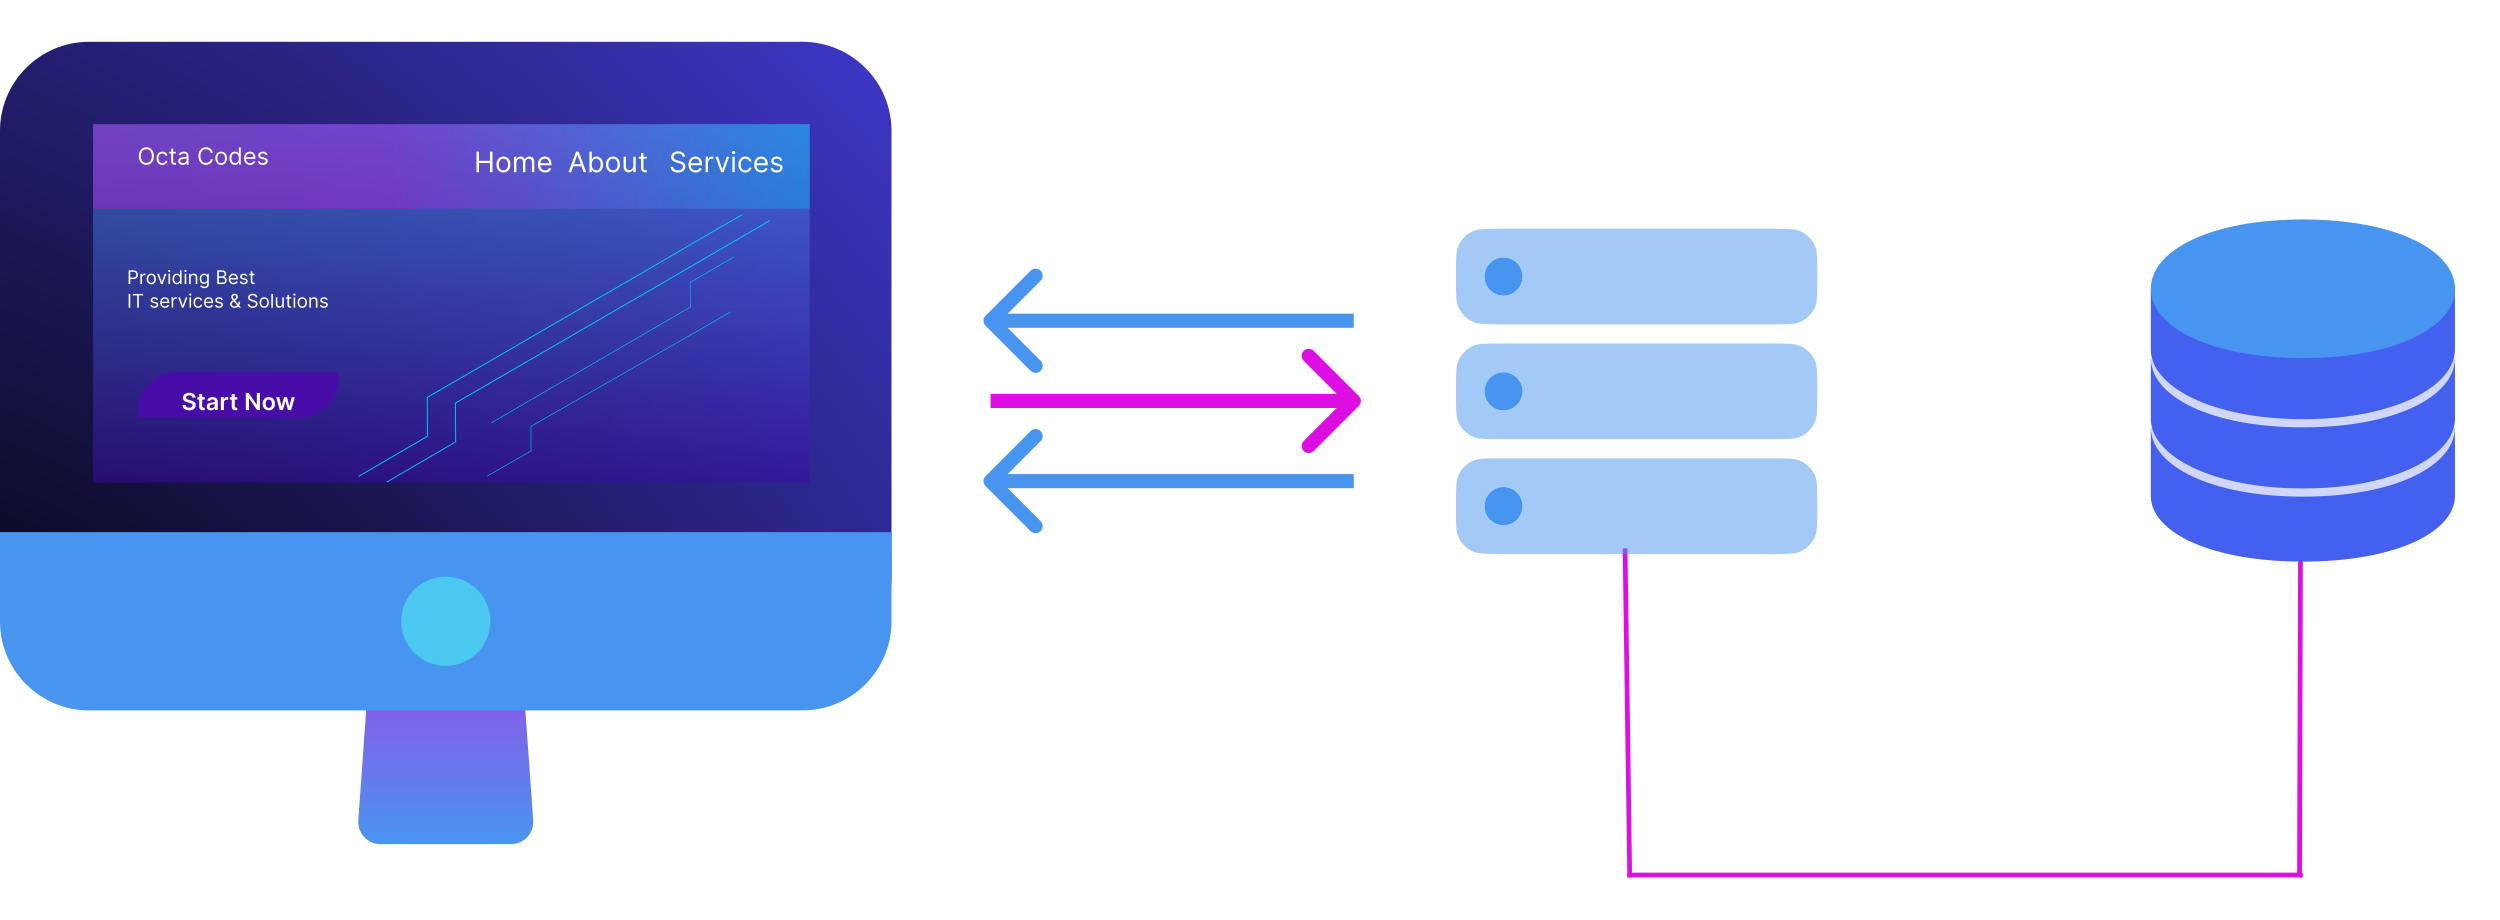 <svg width="530" height="195" viewBox="0 0 530 195" fill="none" xmlns="http://www.w3.org/2000/svg">
<g filter="url(#filter0_d_59_28)">
<line x1="345.5" y1="182.007" x2="344.517" y2="112.241" stroke="#DD0EE2"/>
</g>
<g filter="url(#filter1_d_59_28)">
<line x1="487.5" y1="181.999" x2="487.712" y2="110.003" stroke="#DD0EE2"/>
</g>
<g filter="url(#filter2_d_59_28)">
<line x1="345" y1="181.5" x2="488.195" y2="181.5" stroke="#DD0EE2"/>
</g>
<g clip-path="url(#clip0_59_28)">
<g filter="url(#filter3_d_59_28)">
<path d="M322.774 77.966C322.774 80.206 320.969 82.022 318.742 82.022C316.515 82.022 314.71 80.206 314.71 77.966C314.71 75.726 316.515 73.91 318.742 73.91C320.969 73.91 322.774 75.726 322.774 77.966Z" fill="#4895EF"/>
<path d="M322.774 102.301C322.774 104.542 320.969 106.357 318.742 106.357C316.515 106.357 314.71 104.542 314.71 102.301C314.71 100.061 316.515 98.246 318.742 98.246C320.969 98.246 322.774 100.061 322.774 102.301Z" fill="#4895EF"/>
<path d="M322.774 53.63C322.774 55.87 320.969 57.686 318.742 57.686C316.515 57.686 314.71 55.87 314.71 53.63C314.71 51.39 316.515 49.574 318.742 49.574C320.969 49.574 322.774 51.39 322.774 53.63Z" fill="#4895EF"/>
<g opacity="0.5">
<path fill-rule="evenodd" clip-rule="evenodd" d="M314.466 92.235C315.507 92.164 316.835 92.163 318.742 92.163H375.193C377.099 92.163 378.428 92.164 379.468 92.235C380.49 92.305 381.085 92.437 381.539 92.626C383.021 93.244 384.199 94.428 384.813 95.918C385.001 96.376 385.131 96.974 385.201 98.002C385.272 99.049 385.273 100.385 385.273 102.303C385.273 104.22 385.272 105.557 385.201 106.603C385.131 107.631 385.001 108.23 384.813 108.687C384.199 110.177 383.021 111.362 381.539 111.979C381.085 112.169 380.49 112.3 379.468 112.37C378.428 112.441 377.099 112.443 375.193 112.443H318.742C316.835 112.443 315.507 112.441 314.466 112.37C313.444 112.3 312.849 112.169 312.395 111.979C310.913 111.362 309.735 110.177 309.122 108.687C308.933 108.23 308.803 107.631 308.733 106.603C308.662 105.557 308.661 104.22 308.661 102.303C308.661 100.385 308.662 99.049 308.733 98.002C308.803 96.974 308.933 96.376 309.122 95.918C309.735 94.428 310.913 93.244 312.395 92.626C312.849 92.437 313.444 92.305 314.466 92.235ZM318.742 106.359C320.969 106.359 322.774 104.543 322.774 102.303C322.774 100.063 320.969 98.247 318.742 98.247C316.515 98.247 314.71 100.063 314.71 102.303C314.71 104.543 316.515 106.359 318.742 106.359Z" fill="#4895EF"/>
<path fill-rule="evenodd" clip-rule="evenodd" d="M318.742 63.771C316.835 63.771 315.507 63.77 314.466 63.699C313.444 63.629 312.849 63.498 312.395 63.308C310.913 62.691 309.735 61.507 309.122 60.016C308.933 59.559 308.803 58.96 308.733 57.932C308.662 56.886 308.661 55.549 308.661 53.632C308.661 51.714 308.662 50.377 308.733 49.331C308.803 48.303 308.933 47.705 309.122 47.248C309.735 45.757 310.913 44.572 312.395 43.955C312.849 43.766 313.444 43.634 314.466 43.564C315.507 43.493 316.835 43.492 318.742 43.492H375.193C377.099 43.492 378.428 43.493 379.468 43.564C380.49 43.634 381.085 43.766 381.539 43.955C383.021 44.572 384.199 45.757 384.813 47.248C385.001 47.705 385.131 48.303 385.201 49.331C385.272 50.377 385.273 51.714 385.273 53.632C385.273 55.549 385.272 56.886 385.201 57.932C385.131 58.96 385.001 59.559 384.813 60.016C384.199 61.507 383.021 62.691 381.539 63.308C381.085 63.498 380.49 63.629 379.468 63.699C378.428 63.77 377.099 63.771 375.193 63.771H318.742ZM318.742 67.827C316.835 67.827 315.507 67.828 314.466 67.9C313.444 67.97 312.849 68.101 312.395 68.29C310.913 68.908 309.735 70.092 309.122 71.583C308.933 72.04 308.803 72.639 308.733 73.667C308.662 74.713 308.661 76.05 308.661 77.967C308.661 79.885 308.662 81.221 308.733 82.267C308.803 83.296 308.933 83.894 309.122 84.351C309.735 85.842 310.913 87.026 312.395 87.644C312.849 87.833 313.444 87.964 314.466 88.034C315.507 88.106 316.835 88.107 318.742 88.107H375.193C377.099 88.107 378.428 88.106 379.468 88.034C380.49 87.964 381.085 87.833 381.539 87.644C383.021 87.026 384.199 85.842 384.813 84.351C385.001 83.894 385.131 83.296 385.201 82.267C385.272 81.221 385.273 79.885 385.273 77.967C385.273 76.05 385.272 74.713 385.201 73.667C385.131 72.639 385.001 72.04 384.813 71.583C384.199 70.092 383.021 68.908 381.539 68.29C381.085 68.101 380.49 67.97 379.468 67.9C378.428 67.828 377.099 67.827 375.193 67.827H318.742ZM322.774 77.967C322.774 80.207 320.969 82.023 318.742 82.023C316.515 82.023 314.71 80.207 314.71 77.967C314.71 75.727 316.515 73.911 318.742 73.911C320.969 73.911 322.774 75.727 322.774 77.967ZM318.742 57.688C320.969 57.688 322.774 55.872 322.774 53.632C322.774 51.392 320.969 49.576 318.742 49.576C316.515 49.576 314.71 51.392 314.71 53.632C314.71 55.872 316.515 57.688 318.742 57.688Z" fill="#4895EF"/>
</g>
</g>
</g>
<g clip-path="url(#clip1_59_28)" filter="url(#filter4_d_59_28)">
<g filter="url(#filter5_d_59_28)">
<path d="M455.973 81.656V96.225C456.095 103.873 468.681 110.059 488.212 110.059C507.743 110.059 520.32 103.873 520.451 96.225V81.656H455.973Z" fill="#4361EE" stroke="#DD0EE2" stroke-width="0.002"/>
<path d="M520.451 81.599C520.451 89.712 507.816 96.29 488.212 96.29C468.607 96.29 455.973 89.712 455.973 81.599C455.973 73.486 468.607 66.908 488.212 66.908C507.816 66.908 520.451 73.478 520.451 81.599Z" fill="white" fill-opacity="0.75" stroke="#DD0EE2" stroke-width="0.002"/>
<path d="M455.973 66.965V79.901C456.095 87.549 468.681 94.552 488.212 94.552C507.743 94.552 520.32 87.549 520.451 79.901V66.965H455.973Z" fill="#4361EE" stroke="#DD0EE2" stroke-width="0.002"/>
<path d="M520.451 66.908C520.451 75.021 507.816 81.599 488.212 81.599C468.607 81.599 455.973 75.021 455.973 66.908C455.973 58.795 468.607 52.217 488.212 52.217C507.816 52.217 520.451 58.787 520.451 66.908Z" fill="white" fill-opacity="0.75" stroke="#DD0EE2" stroke-width="0.002"/>
<path d="M455.973 52.274V65.21C456.095 72.858 468.681 79.861 488.212 79.861C507.743 79.861 520.32 72.858 520.451 65.21V52.274H455.973Z" fill="#4361EE" stroke="#DD0EE2" stroke-width="0.002"/>
<path d="M520.451 52.217C520.451 60.33 507.816 66.908 488.212 66.908C468.607 66.908 455.973 60.33 455.973 52.217C455.973 44.104 468.607 37.526 488.212 37.526C507.816 37.526 520.451 44.096 520.451 52.217Z" fill="#4895EF" stroke="#DD0EE2" stroke-width="0.002"/>
</g>
</g>
<path d="M75.962 173.898C75.766 176.633 77.932 178.959 80.675 178.959H108.325C111.068 178.959 113.234 176.633 113.039 173.898L108.675 112.809H80.325L75.962 173.898Z" fill="url(#paint0_linear_59_28)"/>
<path d="M170.1 8.859H18.9C8.462 8.859 0 17.321 0 27.759V122.259C0 132.697 8.462 141.159 18.9 141.159H170.1C180.538 141.159 189 132.697 189 122.259V27.759C189 17.321 180.538 8.859 170.1 8.859Z" fill="url(#paint1_radial_59_28)"/>
<path d="M0 131.709C0 142.147 8.462 150.609 18.9 150.609H170.1C180.539 150.609 189 142.147 189 131.709V112.809H0V131.709Z" fill="#4895EF"/>
<path d="M103.95 131.709C103.95 126.49 99.719 122.259 94.5 122.259C89.281 122.259 85.05 126.49 85.05 131.709C85.05 136.929 89.281 141.159 94.5 141.159C99.719 141.159 103.95 136.929 103.95 131.709Z" fill="#4CC9F0"/>
<rect x="19.737" y="26.317" width="151.918" height="75.959" fill="url(#paint2_linear_59_28)" fill-opacity="0.54"/>
<rect x="19.737" y="26.317" width="151.918" height="17.943" fill="url(#paint3_linear_59_28)" fill-opacity="0.34"/>
<path d="M32.627 33.087C32.627 33.47 32.557 33.802 32.419 34.081C32.28 34.361 32.09 34.576 31.849 34.727C31.607 34.879 31.331 34.955 31.021 34.955C30.711 34.955 30.436 34.879 30.194 34.727C29.953 34.576 29.762 34.361 29.624 34.081C29.485 33.802 29.416 33.47 29.416 33.087C29.416 32.703 29.485 32.372 29.624 32.093C29.762 31.813 29.953 31.598 30.194 31.446C30.436 31.295 30.711 31.219 31.021 31.219C31.331 31.219 31.607 31.295 31.849 31.446C32.09 31.598 32.28 31.813 32.419 32.093C32.557 32.372 32.627 32.703 32.627 33.087ZM32.2 33.087C32.2 32.772 32.148 32.506 32.042 32.29C31.938 32.073 31.797 31.909 31.618 31.798C31.44 31.686 31.242 31.631 31.021 31.631C30.801 31.631 30.602 31.686 30.423 31.798C30.245 31.909 30.104 32.073 29.999 32.29C29.895 32.506 29.842 32.772 29.842 33.087C29.842 33.402 29.895 33.667 29.999 33.884C30.104 34.101 30.245 34.265 30.423 34.376C30.602 34.487 30.801 34.543 31.021 34.543C31.242 34.543 31.44 34.487 31.618 34.376C31.797 34.265 31.938 34.101 32.042 33.884C32.148 33.667 32.2 33.402 32.2 33.087ZM34.418 34.962C34.162 34.962 33.942 34.901 33.758 34.781C33.573 34.66 33.431 34.494 33.331 34.282C33.232 34.07 33.182 33.828 33.182 33.556C33.182 33.279 33.233 33.034 33.335 32.822C33.438 32.609 33.581 32.443 33.765 32.323C33.949 32.203 34.165 32.142 34.411 32.142C34.603 32.142 34.776 32.178 34.929 32.249C35.083 32.32 35.209 32.419 35.308 32.547C35.406 32.675 35.467 32.824 35.49 32.995H35.072C35.039 32.87 34.968 32.76 34.858 32.664C34.749 32.567 34.603 32.519 34.418 32.519C34.255 32.519 34.111 32.561 33.988 32.647C33.867 32.731 33.771 32.849 33.703 33.003C33.635 33.156 33.601 33.336 33.601 33.541C33.601 33.752 33.635 33.936 33.701 34.092C33.768 34.248 33.863 34.369 33.985 34.456C34.108 34.542 34.252 34.586 34.418 34.586C34.527 34.586 34.626 34.566 34.715 34.529C34.803 34.491 34.879 34.436 34.94 34.365C35.002 34.294 35.045 34.209 35.072 34.11H35.49C35.467 34.271 35.408 34.416 35.315 34.545C35.222 34.672 35.1 34.774 34.947 34.85C34.796 34.925 34.619 34.962 34.418 34.962ZM37.289 32.178V32.533H35.876V32.178H37.289ZM36.288 31.524H36.707V34.124C36.707 34.242 36.724 34.331 36.758 34.39C36.794 34.448 36.839 34.487 36.893 34.507C36.949 34.526 37.007 34.536 37.069 34.536C37.115 34.536 37.153 34.533 37.183 34.529C37.212 34.523 37.236 34.518 37.254 34.514L37.339 34.891C37.31 34.901 37.271 34.912 37.22 34.923C37.169 34.935 37.105 34.941 37.026 34.941C36.908 34.941 36.792 34.915 36.678 34.864C36.566 34.813 36.472 34.736 36.398 34.632C36.324 34.528 36.288 34.396 36.288 34.237V31.524ZM38.722 34.969C38.549 34.969 38.392 34.936 38.252 34.871C38.111 34.805 37.999 34.71 37.916 34.586C37.833 34.46 37.792 34.309 37.792 34.131C37.792 33.975 37.822 33.848 37.884 33.751C37.946 33.653 38.028 33.576 38.131 33.52C38.234 33.465 38.347 33.423 38.472 33.396C38.597 33.367 38.723 33.345 38.85 33.328C39.016 33.307 39.15 33.291 39.253 33.28C39.357 33.269 39.433 33.249 39.48 33.222C39.529 33.195 39.553 33.147 39.553 33.08V33.066C39.553 32.89 39.505 32.754 39.409 32.657C39.315 32.56 39.171 32.512 38.978 32.512C38.778 32.512 38.621 32.555 38.507 32.643C38.394 32.731 38.314 32.824 38.267 32.923L37.87 32.782C37.941 32.616 38.035 32.487 38.154 32.394C38.273 32.301 38.404 32.236 38.544 32.199C38.687 32.161 38.826 32.142 38.964 32.142C39.051 32.142 39.152 32.153 39.265 32.174C39.38 32.194 39.491 32.236 39.597 32.3C39.705 32.364 39.794 32.461 39.865 32.59C39.937 32.719 39.972 32.892 39.972 33.108V34.905H39.553V34.536H39.532C39.503 34.595 39.456 34.658 39.39 34.726C39.323 34.793 39.235 34.851 39.125 34.898C39.015 34.945 38.881 34.969 38.722 34.969ZM38.786 34.593C38.952 34.593 39.091 34.56 39.205 34.495C39.32 34.43 39.406 34.346 39.464 34.243C39.523 34.14 39.553 34.032 39.553 33.918V33.534C39.535 33.556 39.496 33.575 39.436 33.593C39.377 33.609 39.308 33.624 39.23 33.637C39.153 33.649 39.078 33.66 39.004 33.669C38.932 33.678 38.874 33.685 38.829 33.691C38.72 33.705 38.618 33.728 38.523 33.76C38.43 33.791 38.354 33.837 38.296 33.9C38.239 33.962 38.211 34.046 38.211 34.152C38.211 34.298 38.264 34.408 38.372 34.483C38.481 34.556 38.619 34.593 38.786 34.593ZM45.126 32.405H44.686C44.66 32.278 44.614 32.167 44.549 32.071C44.485 31.975 44.407 31.895 44.315 31.83C44.224 31.764 44.122 31.714 44.011 31.681C43.9 31.648 43.784 31.631 43.663 31.631C43.443 31.631 43.243 31.686 43.065 31.798C42.887 31.909 42.746 32.073 42.64 32.29C42.536 32.506 42.484 32.772 42.484 33.087C42.484 33.402 42.536 33.667 42.64 33.884C42.746 34.101 42.887 34.265 43.065 34.376C43.243 34.487 43.443 34.543 43.663 34.543C43.784 34.543 43.9 34.526 44.011 34.493C44.122 34.46 44.224 34.411 44.315 34.346C44.407 34.279 44.485 34.198 44.549 34.102C44.614 34.005 44.66 33.894 44.686 33.769H45.126C45.093 33.955 45.033 34.121 44.945 34.268C44.857 34.414 44.748 34.539 44.618 34.642C44.488 34.744 44.342 34.822 44.18 34.875C44.019 34.928 43.846 34.955 43.663 34.955C43.353 34.955 43.077 34.879 42.836 34.727C42.594 34.576 42.404 34.361 42.266 34.081C42.127 33.802 42.058 33.47 42.058 33.087C42.058 32.703 42.127 32.372 42.266 32.093C42.404 31.813 42.594 31.598 42.836 31.446C43.077 31.295 43.353 31.219 43.663 31.219C43.846 31.219 44.019 31.246 44.18 31.299C44.342 31.352 44.488 31.43 44.618 31.533C44.748 31.635 44.857 31.759 44.945 31.906C45.033 32.052 45.093 32.218 45.126 32.405ZM46.889 34.962C46.643 34.962 46.426 34.903 46.241 34.786C46.056 34.669 45.912 34.505 45.807 34.294C45.705 34.084 45.653 33.837 45.653 33.556C45.653 33.272 45.705 33.023 45.807 32.812C45.912 32.6 46.056 32.435 46.241 32.318C46.426 32.201 46.643 32.142 46.889 32.142C47.135 32.142 47.35 32.201 47.535 32.318C47.721 32.435 47.865 32.6 47.968 32.812C48.072 33.023 48.125 33.272 48.125 33.556C48.125 33.837 48.072 34.084 47.968 34.294C47.865 34.505 47.721 34.669 47.535 34.786C47.35 34.903 47.135 34.962 46.889 34.962ZM46.889 34.586C47.076 34.586 47.23 34.538 47.35 34.442C47.471 34.346 47.56 34.22 47.618 34.063C47.676 33.907 47.706 33.738 47.706 33.556C47.706 33.373 47.676 33.203 47.618 33.046C47.56 32.889 47.471 32.761 47.35 32.664C47.23 32.567 47.076 32.519 46.889 32.519C46.702 32.519 46.548 32.567 46.427 32.664C46.306 32.761 46.217 32.889 46.159 33.046C46.101 33.203 46.072 33.373 46.072 33.556C46.072 33.738 46.101 33.907 46.159 34.063C46.217 34.22 46.306 34.346 46.427 34.442C46.548 34.538 46.702 34.586 46.889 34.586ZM49.794 34.962C49.567 34.962 49.366 34.904 49.192 34.79C49.018 34.674 48.882 34.51 48.784 34.3C48.685 34.088 48.636 33.837 48.636 33.548C48.636 33.262 48.685 33.014 48.784 32.803C48.882 32.592 49.019 32.429 49.194 32.315C49.369 32.2 49.572 32.142 49.801 32.142C49.979 32.142 50.119 32.172 50.222 32.231C50.326 32.289 50.405 32.355 50.46 32.43C50.516 32.503 50.559 32.564 50.59 32.611H50.625V31.269H51.044V34.905H50.639V34.486H50.59C50.559 34.536 50.515 34.599 50.458 34.674C50.401 34.749 50.32 34.816 50.215 34.875C50.109 34.933 49.969 34.962 49.794 34.962ZM49.851 34.586C50.019 34.586 50.161 34.542 50.277 34.454C50.393 34.365 50.481 34.243 50.542 34.087C50.602 33.929 50.632 33.747 50.632 33.541C50.632 33.338 50.602 33.16 50.543 33.007C50.484 32.853 50.397 32.733 50.281 32.648C50.165 32.562 50.021 32.519 49.851 32.519C49.673 32.519 49.525 32.564 49.407 32.655C49.29 32.745 49.202 32.868 49.142 33.023C49.084 33.177 49.055 33.35 49.055 33.541C49.055 33.736 49.085 33.912 49.144 34.071C49.205 34.228 49.293 34.353 49.41 34.447C49.529 34.539 49.676 34.586 49.851 34.586ZM53.013 34.962C52.75 34.962 52.524 34.904 52.333 34.788C52.144 34.671 51.998 34.507 51.895 34.298C51.793 34.087 51.742 33.842 51.742 33.563C51.742 33.283 51.793 33.037 51.895 32.824C51.998 32.61 52.141 32.443 52.324 32.323C52.509 32.203 52.724 32.142 52.971 32.142C53.113 32.142 53.253 32.166 53.391 32.213C53.53 32.261 53.656 32.338 53.77 32.444C53.883 32.55 53.974 32.689 54.041 32.863C54.109 33.037 54.142 33.251 54.142 33.506V33.684H52.04V33.321H53.716C53.716 33.167 53.685 33.03 53.624 32.909C53.564 32.789 53.477 32.693 53.365 32.623C53.253 32.554 53.122 32.519 52.971 32.519C52.804 32.519 52.659 32.56 52.537 32.643C52.417 32.725 52.324 32.831 52.258 32.963C52.193 33.094 52.161 33.235 52.161 33.385V33.627C52.161 33.833 52.196 34.007 52.267 34.15C52.34 34.292 52.44 34.401 52.568 34.475C52.695 34.549 52.844 34.586 53.013 34.586C53.123 34.586 53.223 34.57 53.312 34.539C53.401 34.507 53.479 34.46 53.544 34.397C53.609 34.333 53.66 34.254 53.695 34.159L54.1 34.273C54.057 34.41 53.986 34.531 53.885 34.635C53.784 34.738 53.66 34.819 53.512 34.877C53.364 34.934 53.198 34.962 53.013 34.962ZM56.712 32.789L56.335 32.895C56.312 32.832 56.277 32.771 56.23 32.712C56.185 32.652 56.124 32.602 56.046 32.563C55.968 32.524 55.868 32.505 55.746 32.505C55.579 32.505 55.44 32.543 55.328 32.62C55.218 32.696 55.163 32.792 55.163 32.909C55.163 33.014 55.201 33.096 55.277 33.156C55.353 33.217 55.471 33.267 55.632 33.307L56.037 33.407C56.281 33.466 56.462 33.556 56.582 33.678C56.702 33.799 56.761 33.955 56.761 34.145C56.761 34.301 56.716 34.441 56.626 34.564C56.538 34.687 56.413 34.784 56.254 34.855C56.094 34.926 55.908 34.962 55.696 34.962C55.418 34.962 55.188 34.901 55.005 34.781C54.823 34.66 54.708 34.484 54.659 34.252L55.057 34.152C55.095 34.299 55.166 34.409 55.272 34.483C55.378 34.556 55.517 34.593 55.689 34.593C55.884 34.593 56.039 34.551 56.154 34.468C56.27 34.384 56.328 34.284 56.328 34.166C56.328 34.072 56.295 33.992 56.229 33.928C56.162 33.863 56.061 33.815 55.923 33.783L55.469 33.676C55.219 33.617 55.035 33.525 54.918 33.401C54.802 33.276 54.744 33.119 54.744 32.931C54.744 32.777 54.788 32.641 54.874 32.522C54.962 32.404 55.081 32.311 55.231 32.243C55.382 32.176 55.554 32.142 55.746 32.142C56.016 32.142 56.227 32.202 56.381 32.32C56.536 32.438 56.647 32.594 56.712 32.789Z" fill="white"/>
<path d="M101.019 36.503V32.139H101.547V34.083H103.874V32.139H104.402V36.503H103.874V34.551H101.547V36.503H101.019ZM106.721 36.571C106.426 36.571 106.167 36.501 105.944 36.36C105.722 36.22 105.549 36.023 105.424 35.77C105.3 35.517 105.238 35.222 105.238 34.884C105.238 34.543 105.3 34.245 105.424 33.991C105.549 33.737 105.722 33.539 105.944 33.399C106.167 33.258 106.426 33.188 106.721 33.188C107.017 33.188 107.275 33.258 107.497 33.399C107.72 33.539 107.893 33.737 108.017 33.991C108.142 34.245 108.204 34.543 108.204 34.884C108.204 35.222 108.142 35.517 108.017 35.77C107.893 36.023 107.72 36.22 107.497 36.36C107.275 36.501 107.017 36.571 106.721 36.571ZM106.721 36.12C106.946 36.12 107.13 36.062 107.275 35.947C107.42 35.832 107.527 35.681 107.597 35.493C107.667 35.306 107.701 35.103 107.701 34.884C107.701 34.665 107.667 34.461 107.597 34.272C107.527 34.083 107.42 33.931 107.275 33.814C107.13 33.698 106.946 33.639 106.721 33.639C106.497 33.639 106.312 33.698 106.167 33.814C106.022 33.931 105.915 34.083 105.846 34.272C105.776 34.461 105.741 34.665 105.741 34.884C105.741 35.103 105.776 35.306 105.846 35.493C105.915 35.681 106.022 35.832 106.167 35.947C106.312 36.062 106.497 36.12 106.721 36.12ZM108.972 36.503V33.23H109.458V33.742H109.5C109.568 33.567 109.679 33.431 109.831 33.335C109.983 33.237 110.165 33.188 110.378 33.188C110.594 33.188 110.774 33.237 110.917 33.335C111.062 33.431 111.175 33.567 111.256 33.742H111.29C111.374 33.573 111.5 33.438 111.667 33.339C111.835 33.238 112.036 33.188 112.27 33.188C112.563 33.188 112.802 33.279 112.988 33.463C113.174 33.645 113.267 33.928 113.267 34.313V36.503H112.765V34.313C112.765 34.071 112.698 33.899 112.566 33.795C112.434 33.691 112.279 33.639 112.1 33.639C111.87 33.639 111.691 33.709 111.565 33.848C111.439 33.986 111.375 34.161 111.375 34.373V36.503H110.864V34.262C110.864 34.076 110.804 33.926 110.683 33.812C110.562 33.697 110.407 33.639 110.216 33.639C110.086 33.639 109.963 33.674 109.85 33.744C109.738 33.813 109.647 33.91 109.577 34.034C109.509 34.156 109.475 34.297 109.475 34.458V36.503H108.972ZM115.559 36.571C115.244 36.571 114.972 36.502 114.743 36.362C114.516 36.222 114.34 36.026 114.217 35.775C114.094 35.522 114.033 35.228 114.033 34.892C114.033 34.557 114.094 34.262 114.217 34.006C114.34 33.749 114.512 33.549 114.732 33.405C114.954 33.26 115.212 33.188 115.508 33.188C115.678 33.188 115.847 33.216 116.013 33.273C116.179 33.33 116.33 33.422 116.467 33.55C116.603 33.676 116.712 33.844 116.793 34.053C116.874 34.262 116.914 34.519 116.914 34.824V35.037H114.391V34.603H116.403C116.403 34.418 116.366 34.253 116.292 34.108C116.219 33.963 116.116 33.849 115.981 33.765C115.847 33.681 115.69 33.639 115.508 33.639C115.307 33.639 115.134 33.689 114.988 33.789C114.843 33.887 114.731 34.014 114.653 34.172C114.575 34.33 114.536 34.499 114.536 34.679V34.969C114.536 35.216 114.579 35.426 114.664 35.598C114.751 35.768 114.871 35.898 115.024 35.987C115.178 36.076 115.356 36.12 115.559 36.12C115.691 36.12 115.81 36.101 115.917 36.064C116.025 36.026 116.118 35.969 116.196 35.894C116.274 35.817 116.334 35.722 116.377 35.608L116.863 35.745C116.812 35.909 116.726 36.054 116.605 36.179C116.484 36.303 116.335 36.4 116.158 36.469C115.98 36.537 115.78 36.571 115.559 36.571Z" fill="white"/>
<path d="M121.085 36.503H120.531L122.133 32.139H122.678L124.281 36.503H123.727L122.423 32.83H122.389L121.085 36.503ZM121.289 34.799H123.522V35.267H121.289V34.799ZM124.96 36.503V32.139H125.463V33.75H125.506C125.543 33.694 125.594 33.621 125.659 33.533C125.726 33.444 125.821 33.364 125.945 33.294C126.07 33.223 126.239 33.188 126.452 33.188C126.727 33.188 126.97 33.257 127.18 33.395C127.391 33.532 127.555 33.728 127.673 33.98C127.791 34.233 127.849 34.532 127.849 34.875C127.849 35.222 127.791 35.522 127.673 35.777C127.555 36.029 127.391 36.225 127.183 36.365C126.974 36.502 126.733 36.571 126.46 36.571C126.25 36.571 126.082 36.536 125.955 36.467C125.829 36.396 125.732 36.316 125.663 36.226C125.595 36.135 125.543 36.06 125.506 36H125.446V36.503H124.96ZM125.455 34.867C125.455 35.114 125.491 35.332 125.563 35.521C125.636 35.708 125.742 35.855 125.881 35.962C126.02 36.067 126.19 36.12 126.392 36.12C126.602 36.12 126.778 36.064 126.918 35.953C127.06 35.841 127.167 35.691 127.238 35.502C127.31 35.311 127.347 35.1 127.347 34.867C127.347 34.637 127.311 34.429 127.24 34.245C127.171 34.059 127.065 33.911 126.923 33.804C126.782 33.694 126.605 33.639 126.392 33.639C126.188 33.639 126.016 33.691 125.876 33.795C125.737 33.897 125.632 34.041 125.561 34.225C125.49 34.409 125.455 34.623 125.455 34.867ZM129.948 36.571C129.653 36.571 129.394 36.501 129.171 36.36C128.949 36.22 128.776 36.023 128.651 35.77C128.527 35.517 128.465 35.222 128.465 34.884C128.465 34.543 128.527 34.245 128.651 33.991C128.776 33.737 128.949 33.539 129.171 33.399C129.394 33.258 129.653 33.188 129.948 33.188C130.244 33.188 130.502 33.258 130.724 33.399C130.947 33.539 131.12 33.737 131.244 33.991C131.369 34.245 131.431 34.543 131.431 34.884C131.431 35.222 131.369 35.517 131.244 35.77C131.12 36.023 130.947 36.22 130.724 36.36C130.502 36.501 130.244 36.571 129.948 36.571ZM129.948 36.12C130.173 36.12 130.357 36.062 130.502 35.947C130.647 35.832 130.754 35.681 130.824 35.493C130.894 35.306 130.928 35.103 130.928 34.884C130.928 34.665 130.894 34.461 130.824 34.272C130.754 34.083 130.647 33.931 130.502 33.814C130.357 33.698 130.173 33.639 129.948 33.639C129.724 33.639 129.539 33.698 129.394 33.814C129.249 33.931 129.142 34.083 129.072 34.272C129.003 34.461 128.968 34.665 128.968 34.884C128.968 35.103 129.003 35.306 129.072 35.493C129.142 35.681 129.249 35.832 129.394 35.947C129.539 36.062 129.724 36.12 129.948 36.12ZM134.261 35.165V33.23H134.764V36.503H134.261V35.949H134.227C134.15 36.115 134.031 36.257 133.869 36.373C133.707 36.488 133.503 36.546 133.256 36.546C133.051 36.546 132.869 36.501 132.71 36.411C132.551 36.321 132.426 36.184 132.335 36.002C132.244 35.819 132.199 35.588 132.199 35.31V33.23H132.702V35.276C132.702 35.514 132.768 35.705 132.902 35.847C133.037 35.989 133.209 36.06 133.417 36.06C133.542 36.06 133.67 36.028 133.799 35.964C133.93 35.9 134.039 35.802 134.127 35.67C134.216 35.538 134.261 35.37 134.261 35.165ZM137.108 33.23V33.657H135.412V33.23H137.108ZM135.907 32.446H136.409V35.566C136.409 35.708 136.43 35.814 136.471 35.885C136.514 35.955 136.568 36.002 136.633 36.026C136.7 36.049 136.77 36.06 136.844 36.06C136.9 36.06 136.945 36.057 136.981 36.051C137.016 36.044 137.044 36.039 137.066 36.034L137.168 36.486C137.134 36.499 137.086 36.512 137.025 36.525C136.964 36.539 136.887 36.546 136.793 36.546C136.651 36.546 136.512 36.515 136.375 36.454C136.24 36.393 136.128 36.3 136.039 36.175C135.951 36.05 135.907 35.892 135.907 35.702V32.446Z" fill="white"/>
<path d="M144.73 33.23C144.704 33.014 144.6 32.847 144.418 32.728C144.237 32.608 144.014 32.549 143.749 32.549C143.556 32.549 143.387 32.58 143.242 32.642C143.099 32.705 142.987 32.791 142.906 32.9C142.826 33.01 142.786 33.134 142.786 33.273C142.786 33.389 142.814 33.49 142.869 33.574C142.926 33.656 142.999 33.725 143.087 33.78C143.175 33.834 143.267 33.879 143.364 33.914C143.46 33.949 143.549 33.976 143.63 33.998L144.073 34.117C144.187 34.147 144.313 34.188 144.453 34.24C144.593 34.293 144.727 34.365 144.855 34.456C144.985 34.545 145.091 34.66 145.175 34.801C145.259 34.941 145.301 35.114 145.301 35.319C145.301 35.554 145.239 35.767 145.115 35.958C144.993 36.148 144.814 36.299 144.578 36.411C144.344 36.524 144.059 36.58 143.724 36.58C143.411 36.58 143.141 36.529 142.912 36.429C142.685 36.328 142.506 36.187 142.375 36.007C142.246 35.826 142.173 35.617 142.156 35.378H142.701C142.715 35.543 142.771 35.679 142.867 35.787C142.965 35.894 143.089 35.973 143.238 36.026C143.389 36.077 143.551 36.103 143.724 36.103C143.926 36.103 144.107 36.07 144.267 36.005C144.428 35.938 144.555 35.846 144.649 35.728C144.742 35.608 144.789 35.469 144.789 35.31C144.789 35.165 144.749 35.047 144.668 34.956C144.587 34.865 144.48 34.791 144.348 34.735C144.216 34.678 144.073 34.628 143.92 34.586L143.383 34.432C143.042 34.334 142.772 34.194 142.573 34.012C142.374 33.831 142.275 33.593 142.275 33.299C142.275 33.054 142.341 32.841 142.473 32.659C142.607 32.476 142.786 32.334 143.01 32.233C143.236 32.131 143.488 32.08 143.766 32.08C144.048 32.08 144.298 32.13 144.516 32.231C144.735 32.331 144.909 32.467 145.036 32.64C145.166 32.813 145.234 33.01 145.241 33.23H144.73ZM147.473 36.571C147.158 36.571 146.886 36.502 146.657 36.362C146.43 36.222 146.255 36.026 146.131 35.775C146.009 35.522 145.948 35.228 145.948 34.892C145.948 34.557 146.009 34.262 146.131 34.006C146.255 33.749 146.426 33.549 146.647 33.405C146.868 33.26 147.127 33.188 147.422 33.188C147.593 33.188 147.761 33.216 147.927 33.273C148.093 33.33 148.245 33.422 148.381 33.55C148.517 33.676 148.626 33.844 148.707 34.053C148.788 34.262 148.828 34.519 148.828 34.824V35.037H146.306V34.603H148.317C148.317 34.418 148.28 34.253 148.206 34.108C148.134 33.963 148.03 33.849 147.895 33.765C147.762 33.681 147.604 33.639 147.422 33.639C147.222 33.639 147.049 33.689 146.902 33.789C146.757 33.887 146.646 34.014 146.568 34.172C146.49 34.33 146.451 34.499 146.451 34.679V34.969C146.451 35.216 146.493 35.426 146.578 35.598C146.665 35.768 146.785 35.898 146.939 35.987C147.092 36.076 147.27 36.12 147.473 36.12C147.605 36.12 147.725 36.101 147.831 36.064C147.939 36.026 148.032 35.969 148.11 35.894C148.189 35.817 148.249 35.722 148.292 35.608L148.777 35.745C148.726 35.909 148.64 36.054 148.52 36.179C148.399 36.303 148.25 36.4 148.072 36.469C147.895 36.537 147.695 36.571 147.473 36.571ZM149.593 36.503V33.23H150.079V33.725H150.113C150.173 33.563 150.281 33.431 150.437 33.331C150.593 33.23 150.77 33.179 150.966 33.179C151.002 33.179 151.049 33.18 151.104 33.181C151.159 33.183 151.201 33.185 151.23 33.188V33.699C151.213 33.695 151.174 33.688 151.113 33.68C151.053 33.67 150.99 33.665 150.923 33.665C150.764 33.665 150.622 33.699 150.497 33.765C150.373 33.831 150.275 33.922 150.203 34.038C150.132 34.153 150.096 34.284 150.096 34.432V36.503H149.593ZM154.602 33.23L153.391 36.503H152.88L151.67 33.23H152.215L153.119 35.838H153.153L154.056 33.23H154.602ZM155.265 36.503V33.23H155.768V36.503H155.265ZM155.521 32.685C155.423 32.685 155.338 32.652 155.267 32.585C155.198 32.518 155.163 32.438 155.163 32.344C155.163 32.25 155.198 32.17 155.267 32.103C155.338 32.036 155.423 32.003 155.521 32.003C155.619 32.003 155.703 32.036 155.772 32.103C155.843 32.17 155.879 32.25 155.879 32.344C155.879 32.438 155.843 32.518 155.772 32.585C155.703 32.652 155.619 32.685 155.521 32.685ZM158.019 36.571C157.712 36.571 157.448 36.499 157.226 36.354C157.004 36.209 156.834 36.01 156.715 35.755C156.595 35.501 156.536 35.211 156.536 34.884C156.536 34.551 156.597 34.258 156.719 34.004C156.842 33.748 157.014 33.549 157.235 33.405C157.456 33.26 157.715 33.188 158.01 33.188C158.24 33.188 158.448 33.23 158.632 33.316C158.817 33.401 158.968 33.52 159.086 33.674C159.204 33.827 159.277 34.006 159.306 34.211H158.803C158.764 34.061 158.679 33.929 158.547 33.814C158.416 33.698 158.24 33.639 158.019 33.639C157.823 33.639 157.651 33.691 157.503 33.793C157.357 33.894 157.242 34.036 157.16 34.221C157.079 34.404 157.039 34.62 157.039 34.867C157.039 35.12 157.078 35.34 157.158 35.527C157.239 35.715 157.352 35.86 157.499 35.964C157.646 36.068 157.82 36.12 158.019 36.12C158.149 36.12 158.268 36.097 158.374 36.051C158.481 36.006 158.571 35.941 158.645 35.855C158.719 35.77 158.771 35.668 158.803 35.549H159.306C159.277 35.742 159.207 35.916 159.095 36.071C158.984 36.224 158.837 36.346 158.654 36.437C158.472 36.527 158.26 36.571 158.019 36.571ZM161.413 36.571C161.097 36.571 160.825 36.502 160.597 36.362C160.369 36.222 160.194 36.026 160.07 35.775C159.948 35.522 159.887 35.228 159.887 34.892C159.887 34.557 159.948 34.262 160.07 34.006C160.194 33.749 160.366 33.549 160.586 33.405C160.808 33.26 161.066 33.188 161.362 33.188C161.532 33.188 161.7 33.216 161.867 33.273C162.033 33.33 162.184 33.422 162.32 33.55C162.457 33.676 162.565 33.844 162.646 34.053C162.727 34.262 162.768 34.519 162.768 34.824V35.037H160.245V34.603H162.257C162.257 34.418 162.22 34.253 162.146 34.108C162.073 33.963 161.97 33.849 161.835 33.765C161.701 33.681 161.543 33.639 161.362 33.639C161.161 33.639 160.988 33.689 160.842 33.789C160.697 33.887 160.585 34.014 160.507 34.172C160.429 34.33 160.39 34.499 160.39 34.679V34.969C160.39 35.216 160.433 35.426 160.518 35.598C160.605 35.768 160.725 35.898 160.878 35.987C161.031 36.076 161.21 36.12 161.413 36.12C161.545 36.12 161.664 36.101 161.771 36.064C161.879 36.026 161.972 35.969 162.05 35.894C162.128 35.817 162.188 35.722 162.231 35.608L162.717 35.745C162.666 35.909 162.58 36.054 162.459 36.179C162.338 36.303 162.189 36.4 162.012 36.469C161.834 36.537 161.634 36.571 161.413 36.571ZM165.851 33.963L165.399 34.091C165.371 34.016 165.329 33.943 165.274 33.872C165.22 33.799 165.146 33.74 165.052 33.693C164.958 33.646 164.838 33.623 164.692 33.623C164.492 33.623 164.325 33.669 164.191 33.761C164.059 33.852 163.993 33.968 163.993 34.108C163.993 34.233 164.039 34.332 164.129 34.404C164.22 34.477 164.362 34.537 164.556 34.586L165.041 34.705C165.334 34.776 165.552 34.885 165.695 35.031C165.839 35.176 165.911 35.362 165.911 35.591C165.911 35.779 165.857 35.946 165.749 36.094C165.642 36.242 165.493 36.358 165.301 36.444C165.11 36.529 164.887 36.571 164.632 36.571C164.298 36.571 164.022 36.499 163.803 36.354C163.585 36.209 163.446 35.998 163.388 35.719L163.865 35.6C163.911 35.776 163.997 35.908 164.123 35.996C164.251 36.084 164.418 36.128 164.624 36.128C164.858 36.128 165.044 36.078 165.182 35.979C165.321 35.878 165.391 35.757 165.391 35.617C165.391 35.503 165.351 35.408 165.271 35.331C165.192 35.253 165.07 35.195 164.905 35.157L164.36 35.029C164.06 34.958 163.84 34.848 163.699 34.699C163.56 34.548 163.49 34.36 163.49 34.134C163.49 33.949 163.542 33.786 163.646 33.644C163.751 33.502 163.894 33.39 164.074 33.309C164.256 33.228 164.462 33.188 164.692 33.188C165.016 33.188 165.27 33.259 165.455 33.401C165.641 33.543 165.773 33.73 165.851 33.963Z" fill="white"/>
<path d="M27.267 60.221V57.312H28.25C28.478 57.312 28.665 57.354 28.809 57.436C28.955 57.517 29.063 57.628 29.133 57.767C29.203 57.906 29.238 58.062 29.238 58.233C29.238 58.404 29.203 58.56 29.133 58.7C29.064 58.84 28.957 58.952 28.812 59.035C28.667 59.118 28.482 59.159 28.256 59.159H27.551V58.846H28.244C28.4 58.846 28.526 58.819 28.62 58.766C28.715 58.712 28.784 58.639 28.826 58.547C28.87 58.454 28.892 58.349 28.892 58.233C28.892 58.116 28.87 58.012 28.826 57.92C28.784 57.828 28.715 57.757 28.619 57.705C28.523 57.651 28.397 57.625 28.238 57.625H27.619V60.221H27.267ZM29.76 60.221V58.04H30.084V58.369H30.107C30.147 58.261 30.219 58.174 30.323 58.106C30.427 58.039 30.544 58.006 30.675 58.006C30.7 58.006 30.731 58.006 30.767 58.007C30.805 58.008 30.832 58.009 30.851 58.011V58.352C30.84 58.349 30.814 58.345 30.773 58.339C30.733 58.333 30.691 58.33 30.647 58.33C30.541 58.33 30.446 58.352 30.363 58.396C30.28 58.44 30.215 58.5 30.167 58.578C30.119 58.655 30.096 58.742 30.096 58.841V60.221H29.76ZM32.069 60.267C31.872 60.267 31.699 60.22 31.55 60.126C31.402 60.033 31.287 59.901 31.204 59.733C31.121 59.564 31.08 59.367 31.08 59.142C31.08 58.915 31.121 58.716 31.204 58.547C31.287 58.377 31.402 58.246 31.55 58.152C31.699 58.058 31.872 58.011 32.069 58.011C32.266 58.011 32.438 58.058 32.586 58.152C32.734 58.246 32.85 58.377 32.932 58.547C33.016 58.716 33.057 58.915 33.057 59.142C33.057 59.367 33.016 59.564 32.932 59.733C32.85 59.901 32.734 60.033 32.586 60.126C32.438 60.22 32.266 60.267 32.069 60.267ZM32.069 59.966C32.218 59.966 32.341 59.928 32.438 59.851C32.535 59.774 32.606 59.673 32.653 59.548C32.699 59.423 32.722 59.288 32.722 59.142C32.722 58.996 32.699 58.86 32.653 58.734C32.606 58.608 32.535 58.507 32.438 58.429C32.341 58.351 32.218 58.312 32.069 58.312C31.919 58.312 31.796 58.351 31.699 58.429C31.603 58.507 31.531 58.608 31.485 58.734C31.439 58.86 31.415 58.996 31.415 59.142C31.415 59.288 31.439 59.423 31.485 59.548C31.531 59.673 31.603 59.774 31.699 59.851C31.796 59.928 31.919 59.966 32.069 59.966ZM35.275 58.04L34.468 60.221H34.127L33.32 58.04H33.684L34.286 59.778H34.309L34.911 58.04H35.275ZM35.718 60.221V58.04H36.053V60.221H35.718ZM35.888 57.676C35.823 57.676 35.766 57.654 35.719 57.609C35.672 57.565 35.649 57.511 35.649 57.449C35.649 57.386 35.672 57.333 35.719 57.288C35.766 57.244 35.823 57.221 35.888 57.221C35.953 57.221 36.009 57.244 36.056 57.288C36.103 57.333 36.127 57.386 36.127 57.449C36.127 57.511 36.103 57.565 36.056 57.609C36.009 57.654 35.953 57.676 35.888 57.676ZM37.49 60.267C37.309 60.267 37.148 60.221 37.009 60.129C36.87 60.036 36.761 59.906 36.682 59.737C36.604 59.568 36.564 59.367 36.564 59.136C36.564 58.907 36.604 58.708 36.682 58.54C36.761 58.371 36.87 58.241 37.01 58.149C37.151 58.057 37.312 58.011 37.496 58.011C37.638 58.011 37.751 58.035 37.833 58.082C37.916 58.129 37.98 58.182 38.023 58.241C38.068 58.3 38.102 58.348 38.127 58.386H38.155V57.312H38.49V60.221H38.167V59.886H38.127C38.102 59.926 38.067 59.976 38.022 60.037C37.976 60.096 37.911 60.15 37.827 60.197C37.743 60.244 37.631 60.267 37.49 60.267ZM37.536 59.966C37.67 59.966 37.784 59.931 37.877 59.861C37.97 59.79 38.04 59.692 38.089 59.567C38.137 59.441 38.161 59.295 38.161 59.131C38.161 58.968 38.137 58.825 38.09 58.703C38.043 58.58 37.973 58.484 37.88 58.416C37.787 58.347 37.672 58.312 37.536 58.312C37.394 58.312 37.276 58.349 37.181 58.422C37.087 58.494 37.017 58.592 36.969 58.716C36.923 58.839 36.9 58.977 36.9 59.131C36.9 59.286 36.923 59.427 36.971 59.554C37.019 59.68 37.09 59.78 37.184 59.855C37.278 59.929 37.396 59.966 37.536 59.966ZM39.151 60.221V58.04H39.486V60.221H39.151ZM39.322 57.676C39.256 57.676 39.2 57.654 39.153 57.609C39.106 57.565 39.083 57.511 39.083 57.449C39.083 57.386 39.106 57.333 39.153 57.288C39.2 57.244 39.256 57.221 39.322 57.221C39.387 57.221 39.443 57.244 39.489 57.288C39.536 57.333 39.56 57.386 39.56 57.449C39.56 57.511 39.536 57.565 39.489 57.609C39.443 57.654 39.387 57.676 39.322 57.676ZM40.435 58.909V60.221H40.1V58.04H40.424V58.381H40.453C40.504 58.27 40.581 58.181 40.685 58.114C40.79 58.045 40.924 58.011 41.089 58.011C41.237 58.011 41.366 58.042 41.477 58.102C41.587 58.162 41.674 58.253 41.735 58.375C41.797 58.496 41.828 58.65 41.828 58.835V60.221H41.492V58.858C41.492 58.687 41.448 58.553 41.359 58.457C41.27 58.361 41.148 58.312 40.992 58.312C40.885 58.312 40.79 58.336 40.705 58.382C40.622 58.428 40.556 58.496 40.508 58.585C40.46 58.674 40.435 58.782 40.435 58.909ZM43.321 61.085C43.159 61.085 43.02 61.064 42.903 61.023C42.787 60.982 42.69 60.928 42.612 60.861C42.535 60.794 42.474 60.723 42.429 60.648L42.696 60.46C42.726 60.5 42.764 60.545 42.811 60.596C42.857 60.649 42.921 60.694 43.001 60.731C43.083 60.77 43.189 60.79 43.321 60.79C43.497 60.79 43.642 60.747 43.757 60.662C43.871 60.577 43.929 60.443 43.929 60.261V59.818H43.9C43.876 59.858 43.841 59.907 43.795 59.966C43.751 60.024 43.686 60.075 43.602 60.121C43.519 60.165 43.406 60.187 43.264 60.187C43.088 60.187 42.93 60.146 42.79 60.062C42.65 59.979 42.54 59.858 42.459 59.699C42.378 59.54 42.338 59.346 42.338 59.119C42.338 58.896 42.377 58.701 42.456 58.535C42.534 58.369 42.644 58.24 42.784 58.149C42.924 58.057 43.086 58.011 43.27 58.011C43.412 58.011 43.524 58.035 43.608 58.082C43.692 58.129 43.756 58.182 43.801 58.241C43.846 58.3 43.881 58.348 43.906 58.386H43.94V58.04H44.264V60.284C44.264 60.471 44.221 60.624 44.136 60.741C44.052 60.86 43.938 60.946 43.795 61.001C43.653 61.057 43.495 61.085 43.321 61.085ZM43.309 59.886C43.444 59.886 43.557 59.855 43.65 59.794C43.743 59.732 43.814 59.644 43.862 59.528C43.91 59.413 43.934 59.275 43.934 59.114C43.934 58.956 43.911 58.818 43.863 58.697C43.816 58.577 43.746 58.483 43.653 58.415C43.56 58.346 43.446 58.312 43.309 58.312C43.167 58.312 43.049 58.348 42.954 58.42C42.861 58.492 42.79 58.589 42.743 58.71C42.696 58.831 42.673 58.966 42.673 59.114C42.673 59.265 42.697 59.399 42.744 59.516C42.792 59.631 42.863 59.722 42.957 59.788C43.052 59.854 43.169 59.886 43.309 59.886ZM46.048 60.221V57.312H47.065C47.268 57.312 47.435 57.347 47.566 57.417C47.698 57.487 47.796 57.58 47.861 57.697C47.925 57.814 47.957 57.943 47.957 58.085C47.957 58.21 47.935 58.313 47.89 58.395C47.847 58.476 47.789 58.541 47.717 58.588C47.646 58.635 47.569 58.67 47.486 58.693V58.721C47.575 58.727 47.664 58.758 47.754 58.815C47.844 58.872 47.919 58.953 47.98 59.06C48.041 59.166 48.071 59.295 48.071 59.449C48.071 59.595 48.038 59.726 47.971 59.842C47.905 59.959 47.8 60.051 47.657 60.119C47.514 60.187 47.328 60.221 47.099 60.221H46.048ZM46.4 59.909H47.099C47.329 59.909 47.493 59.864 47.589 59.776C47.687 59.685 47.736 59.577 47.736 59.449C47.736 59.35 47.711 59.259 47.66 59.176C47.61 59.092 47.539 59.025 47.446 58.974C47.353 58.923 47.243 58.898 47.116 58.898H46.4V59.909ZM46.4 58.591H47.054C47.16 58.591 47.255 58.57 47.341 58.528C47.427 58.487 47.495 58.428 47.545 58.352C47.596 58.276 47.622 58.187 47.622 58.085C47.622 57.957 47.577 57.849 47.488 57.76C47.399 57.67 47.258 57.625 47.065 57.625H46.4V58.591ZM49.519 60.267C49.309 60.267 49.127 60.221 48.975 60.128C48.823 60.034 48.706 59.903 48.624 59.736C48.543 59.567 48.502 59.371 48.502 59.148C48.502 58.924 48.543 58.727 48.624 58.557C48.706 58.385 48.821 58.252 48.968 58.156C49.115 58.06 49.288 58.011 49.485 58.011C49.599 58.011 49.711 58.03 49.822 58.068C49.932 58.106 50.033 58.167 50.124 58.253C50.215 58.337 50.287 58.449 50.341 58.588C50.395 58.727 50.422 58.899 50.422 59.102V59.244H48.74V58.955H50.081C50.081 58.831 50.057 58.721 50.008 58.625C49.959 58.528 49.89 58.452 49.8 58.396C49.711 58.34 49.606 58.312 49.485 58.312C49.351 58.312 49.236 58.346 49.138 58.412C49.042 58.477 48.967 58.562 48.915 58.667C48.863 58.773 48.837 58.885 48.837 59.006V59.199C48.837 59.364 48.865 59.503 48.922 59.618C48.98 59.731 49.06 59.818 49.162 59.878C49.265 59.937 49.383 59.966 49.519 59.966C49.607 59.966 49.687 59.953 49.758 59.929C49.83 59.903 49.892 59.865 49.944 59.815C49.996 59.764 50.036 59.701 50.064 59.625L50.388 59.716C50.354 59.826 50.297 59.922 50.216 60.006C50.136 60.088 50.036 60.152 49.918 60.199C49.8 60.244 49.667 60.267 49.519 60.267ZM52.478 58.528L52.177 58.614C52.158 58.563 52.13 58.515 52.093 58.467C52.057 58.419 52.008 58.379 51.945 58.348C51.883 58.317 51.803 58.301 51.705 58.301C51.572 58.301 51.46 58.332 51.371 58.393C51.283 58.454 51.239 58.531 51.239 58.625C51.239 58.708 51.269 58.774 51.33 58.822C51.391 58.871 51.485 58.911 51.614 58.943L51.938 59.023C52.133 59.07 52.278 59.142 52.374 59.24C52.47 59.337 52.517 59.461 52.517 59.614C52.517 59.739 52.481 59.85 52.41 59.949C52.339 60.047 52.239 60.125 52.111 60.182C51.983 60.239 51.835 60.267 51.665 60.267C51.443 60.267 51.258 60.219 51.113 60.122C50.967 60.026 50.874 59.884 50.836 59.699L51.154 59.619C51.184 59.737 51.242 59.825 51.326 59.883C51.411 59.942 51.522 59.971 51.66 59.971C51.816 59.971 51.94 59.938 52.032 59.872C52.124 59.805 52.171 59.724 52.171 59.631C52.171 59.555 52.144 59.491 52.091 59.44C52.038 59.388 51.957 59.349 51.847 59.324L51.483 59.239C51.284 59.191 51.137 59.118 51.043 59.018C50.95 58.918 50.904 58.792 50.904 58.642C50.904 58.519 50.938 58.41 51.008 58.315C51.078 58.221 51.173 58.146 51.293 58.092C51.414 58.038 51.552 58.011 51.705 58.011C51.921 58.011 52.09 58.059 52.214 58.153C52.338 58.248 52.426 58.373 52.478 58.528ZM53.971 58.04V58.324H52.84V58.04H53.971ZM53.17 57.517H53.505V59.596C53.505 59.691 53.519 59.762 53.546 59.81C53.575 59.856 53.611 59.887 53.654 59.903C53.699 59.919 53.746 59.926 53.795 59.926C53.832 59.926 53.862 59.924 53.886 59.92C53.91 59.916 53.928 59.912 53.943 59.909L54.011 60.21C53.988 60.219 53.956 60.227 53.916 60.236C53.875 60.245 53.823 60.25 53.761 60.25C53.666 60.25 53.573 60.23 53.482 60.189C53.392 60.148 53.318 60.086 53.258 60.003C53.199 59.919 53.17 59.814 53.17 59.687V57.517ZM27.619 62.312V65.222H27.267V62.312H27.619ZM28.166 62.625V62.312H30.348V62.625H29.433V65.222H29.081V62.625H28.166ZM33.517 63.528L33.216 63.614C33.197 63.563 33.169 63.515 33.132 63.467C33.096 63.419 33.047 63.379 32.984 63.348C32.922 63.317 32.842 63.301 32.744 63.301C32.611 63.301 32.499 63.332 32.41 63.393C32.322 63.454 32.278 63.531 32.278 63.625C32.278 63.708 32.309 63.774 32.369 63.822C32.43 63.871 32.524 63.911 32.653 63.943L32.977 64.023C33.172 64.07 33.318 64.142 33.413 64.24C33.509 64.337 33.557 64.461 33.557 64.614C33.557 64.739 33.521 64.85 33.449 64.949C33.378 65.047 33.278 65.125 33.15 65.182C33.023 65.239 32.874 65.267 32.704 65.267C32.482 65.267 32.298 65.219 32.152 65.122C32.006 65.025 31.914 64.884 31.875 64.699L32.193 64.619C32.223 64.737 32.281 64.825 32.365 64.883C32.45 64.942 32.561 64.972 32.699 64.972C32.855 64.972 32.979 64.938 33.071 64.872C33.164 64.805 33.21 64.724 33.21 64.631C33.21 64.555 33.184 64.491 33.13 64.44C33.077 64.388 32.996 64.349 32.886 64.324L32.523 64.239C32.323 64.191 32.176 64.118 32.082 64.018C31.989 63.918 31.943 63.792 31.943 63.642C31.943 63.519 31.977 63.41 32.047 63.315C32.117 63.221 32.212 63.146 32.332 63.092C32.453 63.038 32.591 63.011 32.744 63.011C32.96 63.011 33.13 63.059 33.253 63.153C33.377 63.248 33.465 63.373 33.517 63.528ZM34.976 65.267C34.766 65.267 34.584 65.221 34.432 65.128C34.28 65.034 34.163 64.903 34.081 64.736C34 64.567 33.959 64.371 33.959 64.148C33.959 63.924 34 63.727 34.081 63.557C34.163 63.385 34.278 63.252 34.425 63.156C34.573 63.06 34.745 63.011 34.942 63.011C35.056 63.011 35.168 63.03 35.279 63.068C35.389 63.106 35.49 63.167 35.581 63.253C35.672 63.337 35.745 63.449 35.798 63.588C35.852 63.727 35.879 63.899 35.879 64.102V64.244H34.198V63.955H35.538C35.538 63.831 35.514 63.721 35.465 63.625C35.416 63.528 35.347 63.452 35.257 63.396C35.168 63.34 35.063 63.312 34.942 63.312C34.808 63.312 34.693 63.346 34.595 63.412C34.499 63.477 34.424 63.562 34.372 63.667C34.32 63.773 34.294 63.885 34.294 64.006V64.199C34.294 64.364 34.323 64.503 34.379 64.618C34.437 64.731 34.517 64.818 34.62 64.878C34.722 64.936 34.841 64.966 34.976 64.966C35.064 64.966 35.144 64.954 35.215 64.929C35.287 64.903 35.349 64.865 35.401 64.815C35.453 64.764 35.493 64.701 35.521 64.625L35.845 64.716C35.811 64.826 35.754 64.922 35.673 65.006C35.593 65.088 35.493 65.152 35.375 65.199C35.257 65.244 35.124 65.267 34.976 65.267ZM36.389 65.222V63.04H36.713V63.369H36.736C36.776 63.261 36.848 63.174 36.952 63.106C37.056 63.039 37.173 63.006 37.304 63.006C37.329 63.006 37.359 63.006 37.396 63.007C37.433 63.008 37.461 63.009 37.48 63.011V63.352C37.469 63.349 37.443 63.345 37.402 63.339C37.362 63.333 37.32 63.33 37.276 63.33C37.17 63.33 37.075 63.352 36.992 63.396C36.909 63.44 36.844 63.5 36.796 63.578C36.748 63.655 36.725 63.742 36.725 63.841V65.222H36.389ZM39.728 63.04L38.921 65.222H38.58L37.774 63.04H38.137L38.739 64.778H38.762L39.364 63.04H39.728ZM40.171 65.222V63.04H40.506V65.222H40.171ZM40.341 62.676C40.276 62.676 40.219 62.654 40.172 62.609C40.126 62.565 40.102 62.511 40.102 62.449C40.102 62.386 40.126 62.333 40.172 62.288C40.219 62.244 40.276 62.221 40.341 62.221C40.406 62.221 40.462 62.244 40.509 62.288C40.556 62.333 40.58 62.386 40.58 62.449C40.58 62.511 40.556 62.565 40.509 62.609C40.462 62.654 40.406 62.676 40.341 62.676ZM42.006 65.267C41.802 65.267 41.626 65.219 41.478 65.122C41.33 65.025 41.216 64.892 41.137 64.723C41.057 64.553 41.017 64.36 41.017 64.142C41.017 63.92 41.058 63.725 41.14 63.555C41.222 63.385 41.337 63.252 41.483 63.156C41.631 63.06 41.803 63.011 42.001 63.011C42.154 63.011 42.292 63.04 42.415 63.096C42.538 63.153 42.639 63.233 42.718 63.335C42.796 63.437 42.845 63.557 42.864 63.693H42.529C42.503 63.594 42.447 63.506 42.358 63.429C42.271 63.351 42.154 63.312 42.006 63.312C41.876 63.312 41.761 63.346 41.662 63.415C41.565 63.482 41.489 63.577 41.434 63.7C41.38 63.822 41.353 63.966 41.353 64.131C41.353 64.299 41.379 64.446 41.432 64.571C41.486 64.696 41.562 64.793 41.66 64.862C41.758 64.931 41.874 64.966 42.006 64.966C42.093 64.966 42.172 64.951 42.243 64.92C42.314 64.89 42.374 64.847 42.424 64.79C42.473 64.733 42.508 64.665 42.529 64.585H42.864C42.845 64.714 42.798 64.83 42.724 64.933C42.65 65.035 42.552 65.117 42.429 65.177C42.308 65.237 42.167 65.267 42.006 65.267ZM44.269 65.267C44.059 65.267 43.877 65.221 43.725 65.128C43.573 65.034 43.456 64.903 43.374 64.736C43.293 64.567 43.252 64.371 43.252 64.148C43.252 63.924 43.293 63.727 43.374 63.557C43.456 63.385 43.571 63.252 43.718 63.156C43.865 63.06 44.038 63.011 44.235 63.011C44.349 63.011 44.461 63.03 44.572 63.068C44.682 63.106 44.783 63.167 44.874 63.253C44.965 63.337 45.037 63.449 45.091 63.588C45.145 63.727 45.172 63.899 45.172 64.102V64.244H43.49V63.955H44.831C44.831 63.831 44.807 63.721 44.758 63.625C44.709 63.528 44.64 63.452 44.55 63.396C44.461 63.34 44.356 63.312 44.235 63.312C44.101 63.312 43.986 63.346 43.888 63.412C43.792 63.477 43.717 63.562 43.665 63.667C43.613 63.773 43.587 63.885 43.587 64.006V64.199C43.587 64.364 43.615 64.503 43.672 64.618C43.73 64.731 43.81 64.818 43.912 64.878C44.015 64.936 44.133 64.966 44.269 64.966C44.357 64.966 44.437 64.954 44.508 64.929C44.58 64.903 44.642 64.865 44.694 64.815C44.746 64.764 44.786 64.701 44.814 64.625L45.138 64.716C45.104 64.826 45.047 64.922 44.966 65.006C44.886 65.088 44.786 65.152 44.668 65.199C44.55 65.244 44.417 65.267 44.269 65.267ZM47.228 63.528L46.927 63.614C46.908 63.563 46.88 63.515 46.843 63.467C46.807 63.419 46.758 63.379 46.695 63.348C46.633 63.317 46.553 63.301 46.455 63.301C46.322 63.301 46.21 63.332 46.121 63.393C46.033 63.454 45.989 63.531 45.989 63.625C45.989 63.708 46.019 63.774 46.08 63.822C46.141 63.871 46.235 63.911 46.364 63.943L46.688 64.023C46.883 64.07 47.028 64.142 47.124 64.24C47.22 64.337 47.267 64.461 47.267 64.614C47.267 64.739 47.231 64.85 47.16 64.949C47.089 65.047 46.989 65.125 46.861 65.182C46.733 65.239 46.585 65.267 46.415 65.267C46.193 65.267 46.008 65.219 45.863 65.122C45.717 65.025 45.624 64.884 45.586 64.699L45.904 64.619C45.934 64.737 45.992 64.825 46.076 64.883C46.161 64.942 46.272 64.972 46.41 64.972C46.566 64.972 46.69 64.938 46.782 64.872C46.874 64.805 46.921 64.724 46.921 64.631C46.921 64.555 46.894 64.491 46.841 64.44C46.788 64.388 46.707 64.349 46.597 64.324L46.233 64.239C46.034 64.191 45.887 64.118 45.793 64.018C45.7 63.918 45.654 63.792 45.654 63.642C45.654 63.519 45.688 63.41 45.758 63.315C45.828 63.221 45.923 63.146 46.043 63.092C46.164 63.038 46.302 63.011 46.455 63.011C46.671 63.011 46.84 63.059 46.964 63.153C47.088 63.248 47.176 63.373 47.228 63.528ZM49.721 65.261C49.53 65.261 49.365 65.226 49.227 65.156C49.088 65.086 48.982 64.99 48.907 64.868C48.832 64.746 48.795 64.606 48.795 64.449C48.795 64.328 48.82 64.22 48.872 64.126C48.924 64.032 48.995 63.944 49.086 63.864C49.178 63.782 49.283 63.701 49.403 63.619L49.823 63.307C49.906 63.253 49.971 63.195 50.021 63.133C50.071 63.072 50.096 62.991 50.096 62.892C50.096 62.818 50.063 62.747 49.998 62.678C49.934 62.608 49.849 62.574 49.744 62.574C49.67 62.574 49.605 62.593 49.548 62.631C49.492 62.667 49.448 62.715 49.416 62.773C49.384 62.83 49.369 62.888 49.369 62.949C49.369 63.017 49.387 63.086 49.424 63.156C49.462 63.225 49.51 63.296 49.568 63.369C49.626 63.441 49.687 63.515 49.749 63.591L51.085 65.222H50.681L49.579 63.892C49.477 63.769 49.384 63.657 49.301 63.557C49.217 63.456 49.151 63.357 49.102 63.26C49.053 63.162 49.028 63.057 49.028 62.943C49.028 62.812 49.057 62.698 49.114 62.599C49.173 62.5 49.255 62.423 49.36 62.368C49.466 62.312 49.59 62.284 49.732 62.284C49.878 62.284 50.004 62.312 50.109 62.369C50.214 62.425 50.295 62.499 50.352 62.592C50.408 62.684 50.437 62.784 50.437 62.892C50.437 63.031 50.402 63.152 50.333 63.254C50.264 63.356 50.17 63.452 50.051 63.54L49.471 63.971C49.34 64.068 49.252 64.162 49.205 64.253C49.159 64.344 49.136 64.409 49.136 64.449C49.136 64.54 49.16 64.624 49.207 64.703C49.254 64.782 49.321 64.845 49.407 64.893C49.493 64.942 49.594 64.966 49.71 64.966C49.819 64.966 49.926 64.943 50.031 64.896C50.135 64.849 50.229 64.781 50.313 64.692C50.399 64.603 50.466 64.496 50.515 64.371C50.565 64.246 50.59 64.105 50.59 63.949H50.914C50.914 64.142 50.892 64.3 50.847 64.422C50.803 64.544 50.753 64.64 50.697 64.709C50.641 64.778 50.596 64.829 50.562 64.864C50.551 64.878 50.54 64.892 50.531 64.906C50.521 64.92 50.511 64.935 50.499 64.949C50.406 65.054 50.287 65.132 50.144 65.185C50.001 65.236 49.86 65.261 49.721 65.261ZM54.217 63.04C54.2 62.896 54.131 62.784 54.01 62.705C53.889 62.625 53.74 62.585 53.564 62.585C53.435 62.585 53.322 62.606 53.226 62.648C53.13 62.689 53.055 62.747 53.001 62.819C52.948 62.892 52.922 62.975 52.922 63.068C52.922 63.146 52.94 63.212 52.977 63.268C53.015 63.323 53.063 63.369 53.122 63.406C53.181 63.442 53.242 63.472 53.307 63.496C53.371 63.518 53.43 63.537 53.484 63.551L53.78 63.631C53.855 63.651 53.94 63.678 54.032 63.713C54.126 63.748 54.216 63.796 54.301 63.856C54.387 63.916 54.458 63.993 54.514 64.087C54.57 64.18 54.598 64.295 54.598 64.432C54.598 64.589 54.557 64.731 54.474 64.858C54.393 64.985 54.273 65.086 54.116 65.16C53.96 65.235 53.77 65.273 53.547 65.273C53.338 65.273 53.158 65.239 53.005 65.172C52.854 65.105 52.735 65.011 52.648 64.891C52.561 64.77 52.513 64.631 52.501 64.472H52.865C52.874 64.581 52.911 64.672 52.976 64.744C53.041 64.815 53.123 64.868 53.223 64.903C53.323 64.937 53.431 64.954 53.547 64.954C53.681 64.954 53.802 64.933 53.909 64.889C54.016 64.845 54.101 64.783 54.163 64.704C54.226 64.625 54.257 64.532 54.257 64.426C54.257 64.329 54.23 64.251 54.176 64.19C54.122 64.13 54.051 64.08 53.963 64.043C53.875 64.005 53.78 63.971 53.677 63.943L53.319 63.841C53.092 63.776 52.912 63.682 52.78 63.561C52.647 63.44 52.581 63.281 52.581 63.085C52.581 62.922 52.625 62.78 52.713 62.659C52.802 62.537 52.921 62.442 53.071 62.375C53.221 62.307 53.389 62.273 53.575 62.273C53.763 62.273 53.929 62.306 54.075 62.373C54.221 62.44 54.336 62.531 54.422 62.646C54.508 62.762 54.553 62.893 54.558 63.04H54.217ZM56.018 65.267C55.821 65.267 55.648 65.22 55.499 65.126C55.352 65.033 55.236 64.901 55.153 64.733C55.07 64.564 55.029 64.367 55.029 64.142C55.029 63.915 55.07 63.716 55.153 63.547C55.236 63.377 55.352 63.246 55.499 63.152C55.648 63.058 55.821 63.011 56.018 63.011C56.215 63.011 56.387 63.058 56.535 63.152C56.684 63.246 56.799 63.377 56.882 63.547C56.965 63.716 57.007 63.915 57.007 64.142C57.007 64.367 56.965 64.564 56.882 64.733C56.799 64.901 56.684 65.033 56.535 65.126C56.387 65.22 56.215 65.267 56.018 65.267ZM56.018 64.966C56.167 64.966 56.291 64.927 56.387 64.851C56.484 64.774 56.555 64.673 56.602 64.548C56.648 64.423 56.671 64.288 56.671 64.142C56.671 63.996 56.648 63.86 56.602 63.734C56.555 63.608 56.484 63.507 56.387 63.429C56.291 63.351 56.167 63.312 56.018 63.312C55.868 63.312 55.745 63.351 55.649 63.429C55.552 63.507 55.48 63.608 55.434 63.734C55.388 63.86 55.364 63.996 55.364 64.142C55.364 64.288 55.388 64.423 55.434 64.548C55.48 64.673 55.552 64.774 55.649 64.851C55.745 64.927 55.868 64.966 56.018 64.966ZM57.853 62.312V65.222H57.518V62.312H57.853ZM59.843 64.329V63.04H60.178V65.222H59.843V64.852H59.82C59.769 64.963 59.689 65.057 59.581 65.135C59.473 65.212 59.337 65.25 59.172 65.25C59.036 65.25 58.914 65.22 58.808 65.16C58.702 65.1 58.619 65.009 58.558 64.888C58.498 64.766 58.468 64.612 58.468 64.426V63.04H58.803V64.403C58.803 64.562 58.847 64.689 58.936 64.784C59.026 64.879 59.141 64.926 59.28 64.926C59.363 64.926 59.448 64.905 59.534 64.862C59.621 64.82 59.694 64.754 59.753 64.666C59.813 64.578 59.843 64.466 59.843 64.329ZM61.74 63.04V63.324H60.61V63.04H61.74ZM60.939 62.517H61.275V64.597C61.275 64.691 61.288 64.762 61.316 64.81C61.344 64.856 61.38 64.887 61.424 64.903C61.468 64.918 61.515 64.926 61.564 64.926C61.601 64.926 61.632 64.924 61.655 64.92C61.679 64.916 61.698 64.912 61.712 64.909L61.78 65.21C61.758 65.219 61.726 65.227 61.685 65.236C61.644 65.245 61.593 65.25 61.53 65.25C61.436 65.25 61.343 65.23 61.252 65.189C61.162 65.148 61.087 65.086 61.028 65.003C60.969 64.919 60.939 64.814 60.939 64.687V62.517ZM62.245 65.222V63.04H62.58V65.222H62.245ZM62.415 62.676C62.35 62.676 62.294 62.654 62.246 62.609C62.2 62.565 62.177 62.511 62.177 62.449C62.177 62.386 62.2 62.333 62.246 62.288C62.294 62.244 62.35 62.221 62.415 62.221C62.481 62.221 62.536 62.244 62.583 62.288C62.63 62.333 62.654 62.386 62.654 62.449C62.654 62.511 62.63 62.565 62.583 62.609C62.536 62.654 62.481 62.676 62.415 62.676ZM64.08 65.267C63.883 65.267 63.711 65.22 63.562 65.126C63.414 65.033 63.299 64.901 63.215 64.733C63.133 64.564 63.092 64.367 63.092 64.142C63.092 63.915 63.133 63.716 63.215 63.547C63.299 63.377 63.414 63.246 63.562 63.152C63.711 63.058 63.883 63.011 64.08 63.011C64.277 63.011 64.45 63.058 64.597 63.152C64.746 63.246 64.862 63.377 64.944 63.547C65.027 63.716 65.069 63.915 65.069 64.142C65.069 64.367 65.027 64.564 64.944 64.733C64.862 64.901 64.746 65.033 64.597 65.126C64.45 65.22 64.277 65.267 64.08 65.267ZM64.08 64.966C64.23 64.966 64.353 64.927 64.45 64.851C64.546 64.774 64.618 64.673 64.664 64.548C64.711 64.423 64.734 64.288 64.734 64.142C64.734 63.996 64.711 63.86 64.664 63.734C64.618 63.608 64.546 63.507 64.45 63.429C64.353 63.351 64.23 63.312 64.08 63.312C63.931 63.312 63.808 63.351 63.711 63.429C63.614 63.507 63.543 63.608 63.497 63.734C63.45 63.86 63.427 63.996 63.427 64.142C63.427 64.288 63.45 64.423 63.497 64.548C63.543 64.673 63.614 64.774 63.711 64.851C63.808 64.927 63.931 64.966 64.08 64.966ZM65.916 63.909V65.222H65.581V63.04H65.905V63.381H65.933C65.984 63.27 66.062 63.181 66.166 63.114C66.27 63.045 66.405 63.011 66.569 63.011C66.717 63.011 66.846 63.042 66.957 63.102C67.068 63.162 67.154 63.253 67.216 63.375C67.277 63.496 67.308 63.65 67.308 63.835V65.222H66.973V63.858C66.973 63.687 66.928 63.553 66.839 63.457C66.75 63.361 66.628 63.312 66.473 63.312C66.366 63.312 66.27 63.336 66.186 63.382C66.103 63.428 66.037 63.496 65.988 63.585C65.94 63.674 65.916 63.782 65.916 63.909ZM69.466 63.528L69.165 63.614C69.146 63.563 69.118 63.515 69.081 63.467C69.045 63.419 68.996 63.379 68.933 63.348C68.871 63.317 68.791 63.301 68.693 63.301C68.56 63.301 68.448 63.332 68.359 63.393C68.271 63.454 68.227 63.531 68.227 63.625C68.227 63.708 68.258 63.774 68.318 63.822C68.379 63.871 68.474 63.911 68.602 63.943L68.926 64.023C69.121 64.07 69.267 64.142 69.362 64.24C69.458 64.337 69.506 64.461 69.506 64.614C69.506 64.739 69.47 64.85 69.398 64.949C69.327 65.047 69.227 65.125 69.1 65.182C68.972 65.239 68.823 65.267 68.653 65.267C68.431 65.267 68.247 65.219 68.101 65.122C67.955 65.025 67.863 64.884 67.824 64.699L68.142 64.619C68.172 64.737 68.23 64.825 68.314 64.883C68.399 64.942 68.51 64.972 68.648 64.972C68.804 64.972 68.928 64.938 69.02 64.872C69.113 64.805 69.159 64.724 69.159 64.631C69.159 64.555 69.133 64.491 69.08 64.44C69.027 64.388 68.945 64.349 68.835 64.324L68.472 64.239C68.272 64.191 68.125 64.118 68.031 64.018C67.939 63.918 67.892 63.792 67.892 63.642C67.892 63.519 67.927 63.41 67.996 63.315C68.066 63.221 68.161 63.146 68.281 63.092C68.403 63.038 68.54 63.011 68.693 63.011C68.909 63.011 69.079 63.059 69.202 63.153C69.326 63.248 69.414 63.373 69.466 63.528Z" fill="white"/>
<g filter="url(#filter6_d_59_28)">
<path d="M29.307 86.949C29.307 82.531 32.889 78.949 37.307 78.949H71.772V80.519C71.772 84.937 68.19 88.519 63.772 88.519H29.307V86.949Z" fill="#480CA8"/>
</g>
<path d="M40.804 84.303C40.788 84.148 40.718 84.027 40.595 83.941C40.473 83.855 40.314 83.811 40.119 83.811C39.981 83.811 39.864 83.832 39.765 83.874C39.667 83.915 39.592 83.971 39.54 84.042C39.488 84.113 39.461 84.194 39.46 84.285C39.46 84.361 39.477 84.427 39.511 84.483C39.547 84.538 39.595 84.585 39.655 84.624C39.716 84.662 39.783 84.694 39.856 84.72C39.929 84.746 40.003 84.768 40.078 84.786L40.419 84.871C40.556 84.903 40.688 84.947 40.815 85.001C40.943 85.055 41.057 85.124 41.157 85.207C41.259 85.29 41.34 85.39 41.399 85.507C41.458 85.624 41.488 85.761 41.488 85.919C41.488 86.132 41.433 86.32 41.324 86.482C41.215 86.643 41.058 86.769 40.852 86.86C40.647 86.95 40.399 86.995 40.108 86.995C39.825 86.995 39.58 86.951 39.371 86.864C39.164 86.776 39.002 86.648 38.885 86.48C38.769 86.312 38.706 86.107 38.697 85.866H39.345C39.354 85.992 39.393 86.098 39.462 86.182C39.531 86.266 39.62 86.329 39.73 86.37C39.841 86.411 39.965 86.432 40.103 86.432C40.246 86.432 40.371 86.411 40.479 86.368C40.588 86.324 40.673 86.264 40.735 86.187C40.796 86.109 40.828 86.018 40.829 85.914C40.828 85.819 40.8 85.741 40.745 85.679C40.691 85.617 40.615 85.564 40.517 85.523C40.419 85.48 40.306 85.442 40.176 85.409L39.762 85.303C39.462 85.226 39.226 85.109 39.052 84.953C38.879 84.796 38.792 84.587 38.792 84.326C38.792 84.112 38.85 83.924 38.966 83.763C39.084 83.602 39.243 83.478 39.444 83.389C39.645 83.299 39.873 83.254 40.128 83.254C40.386 83.254 40.612 83.299 40.806 83.389C41.001 83.478 41.154 83.601 41.266 83.76C41.377 83.917 41.434 84.098 41.438 84.303H40.804ZM43.408 84.213V84.71H41.841V84.213H43.408ZM42.228 83.559H42.87V86.12C42.87 86.206 42.883 86.272 42.91 86.318C42.937 86.363 42.972 86.394 43.016 86.411C43.06 86.427 43.108 86.436 43.162 86.436C43.202 86.436 43.239 86.433 43.272 86.427C43.306 86.421 43.332 86.415 43.35 86.411L43.458 86.913C43.424 86.925 43.375 86.938 43.311 86.952C43.248 86.966 43.171 86.975 43.08 86.977C42.919 86.982 42.774 86.958 42.645 86.904C42.516 86.85 42.413 86.766 42.338 86.652C42.263 86.539 42.227 86.397 42.228 86.226V83.559ZM44.731 86.995C44.558 86.995 44.402 86.964 44.264 86.903C44.127 86.84 44.018 86.748 43.937 86.626C43.858 86.504 43.818 86.353 43.818 86.175C43.818 86.021 43.847 85.894 43.903 85.793C43.96 85.692 44.038 85.612 44.136 85.551C44.234 85.491 44.345 85.445 44.468 85.415C44.592 85.383 44.721 85.36 44.853 85.345C45.013 85.329 45.143 85.314 45.242 85.301C45.342 85.287 45.414 85.266 45.459 85.237C45.505 85.207 45.528 85.162 45.528 85.1V85.09C45.528 84.956 45.488 84.852 45.409 84.779C45.33 84.706 45.215 84.669 45.066 84.669C44.909 84.669 44.784 84.703 44.692 84.772C44.601 84.841 44.539 84.922 44.507 85.015L43.907 84.93C43.954 84.764 44.032 84.626 44.141 84.514C44.25 84.402 44.383 84.318 44.541 84.262C44.698 84.206 44.872 84.177 45.063 84.177C45.194 84.177 45.325 84.192 45.455 84.223C45.585 84.254 45.704 84.305 45.812 84.376C45.92 84.446 46.006 84.541 46.071 84.662C46.138 84.783 46.171 84.933 46.171 85.115V86.94H45.553V86.565H45.532C45.492 86.641 45.438 86.712 45.367 86.778C45.297 86.843 45.208 86.896 45.102 86.936C44.996 86.975 44.873 86.995 44.731 86.995ZM44.898 86.523C45.027 86.523 45.139 86.497 45.233 86.446C45.328 86.394 45.401 86.326 45.452 86.24C45.504 86.155 45.53 86.062 45.53 85.962V85.64C45.51 85.657 45.475 85.672 45.427 85.686C45.38 85.701 45.326 85.713 45.267 85.724C45.208 85.734 45.149 85.744 45.091 85.752C45.033 85.76 44.983 85.767 44.94 85.773C44.844 85.786 44.759 85.808 44.683 85.837C44.607 85.867 44.547 85.908 44.504 85.962C44.46 86.014 44.438 86.081 44.438 86.164C44.438 86.282 44.481 86.372 44.567 86.432C44.654 86.492 44.764 86.523 44.898 86.523ZM46.817 86.94V84.213H47.44V84.667H47.469C47.518 84.51 47.604 84.388 47.724 84.303C47.846 84.217 47.985 84.174 48.142 84.174C48.177 84.174 48.217 84.175 48.261 84.179C48.306 84.181 48.343 84.185 48.373 84.191V84.783C48.345 84.773 48.302 84.765 48.243 84.758C48.185 84.749 48.129 84.745 48.074 84.745C47.957 84.745 47.852 84.771 47.758 84.822C47.666 84.871 47.593 84.941 47.54 85.029C47.486 85.118 47.46 85.221 47.46 85.337V86.94H46.817ZM50.308 84.213V84.71H48.74V84.213H50.308ZM49.127 83.559H49.77V86.12C49.77 86.206 49.783 86.272 49.809 86.318C49.836 86.363 49.872 86.394 49.916 86.411C49.959 86.427 50.008 86.436 50.061 86.436C50.101 86.436 50.138 86.433 50.171 86.427C50.206 86.421 50.231 86.415 50.249 86.411L50.358 86.913C50.323 86.925 50.274 86.938 50.21 86.952C50.148 86.966 50.071 86.975 49.979 86.977C49.818 86.982 49.673 86.958 49.544 86.904C49.415 86.85 49.313 86.766 49.237 86.652C49.163 86.539 49.126 86.397 49.127 86.226V83.559ZM55.102 83.303V86.94H54.516L52.803 84.463H52.773V86.94H52.114V83.303H52.703L54.415 85.782H54.447V83.303H55.102ZM56.981 86.993C56.715 86.993 56.484 86.935 56.289 86.817C56.093 86.7 55.942 86.536 55.834 86.326C55.728 86.115 55.675 85.869 55.675 85.587C55.675 85.305 55.728 85.058 55.834 84.847C55.942 84.635 56.093 84.47 56.289 84.353C56.484 84.236 56.715 84.177 56.981 84.177C57.248 84.177 57.478 84.236 57.674 84.353C57.869 84.47 58.02 84.635 58.127 84.847C58.234 85.058 58.288 85.305 58.288 85.587C58.288 85.869 58.234 86.115 58.127 86.326C58.02 86.536 57.869 86.7 57.674 86.817C57.478 86.935 57.248 86.993 56.981 86.993ZM56.985 86.478C57.129 86.478 57.25 86.439 57.347 86.359C57.444 86.279 57.516 86.171 57.564 86.036C57.612 85.901 57.636 85.751 57.636 85.585C57.636 85.418 57.612 85.267 57.564 85.132C57.516 84.996 57.444 84.888 57.347 84.807C57.25 84.727 57.129 84.687 56.985 84.687C56.837 84.687 56.714 84.727 56.616 84.807C56.519 84.888 56.446 84.996 56.397 85.132C56.35 85.267 56.326 85.418 56.326 85.585C56.326 85.751 56.35 85.901 56.397 86.036C56.446 86.171 56.519 86.279 56.616 86.359C56.714 86.439 56.837 86.478 56.985 86.478ZM59.318 86.94L58.548 84.213H59.203L59.682 86.13H59.707L60.197 84.213H60.845L61.336 86.12H61.362L61.834 84.213H62.491L61.719 86.94H61.05L60.538 85.097H60.501L59.99 86.94H59.318Z" fill="white"/>
<path d="M76.06 101.079L75.959 100.902L90.525 92.427L90.464 84.191L132.894 59.596L157.199 45.456L157.301 45.633L132.996 59.773L90.668 84.308L90.73 92.545L76.06 101.079Z" fill="#00CAF9"/>
<path d="M82.041 102.275L81.94 102.099L96.507 93.624L96.445 85.387L138.875 60.792L163.18 46.652L163.282 46.829L138.977 60.969L96.649 85.505L96.71 93.742L82.041 102.275Z" fill="#00CAF9"/>
<path d="M155.529 54.427L155.594 54.539L146.373 59.918L146.418 65.136L119.56 80.746L104.176 89.721L104.111 89.609L119.496 80.634L146.289 65.061L146.244 59.844L155.529 54.427Z" fill="#00CAF9"/>
<path d="M103.321 100.994L103.257 100.882L112.514 95.564L112.503 90.347L139.465 74.915L154.909 66.043L154.972 66.156L139.528 75.028L112.632 90.422L112.642 95.64L103.321 100.994Z" fill="#00CAF9"/>
<path d="M208.939 66.939C208.354 67.525 208.354 68.475 208.939 69.061L218.485 78.607C219.071 79.192 220.021 79.192 220.607 78.607C221.192 78.021 221.192 77.071 220.607 76.485L212.121 68L220.607 59.515C221.192 58.929 221.192 57.979 220.607 57.393C220.021 56.808 219.071 56.808 218.485 57.393L208.939 66.939ZM287 66.5H248.5V69.5H287V66.5ZM248.5 66.5L210 66.5V69.5L248.5 69.5V66.5Z" fill="#4895EF"/>
<path d="M288.061 83.939C288.646 84.525 288.646 85.475 288.061 86.061L278.515 95.607C277.929 96.192 276.979 96.192 276.393 95.607C275.808 95.021 275.808 94.071 276.393 93.485L284.879 85L276.393 76.515C275.808 75.929 275.808 74.979 276.393 74.393C276.979 73.808 277.929 73.808 278.515 74.393L288.061 83.939ZM210 83.5H248.5V86.5H210V83.5ZM248.5 83.5L287 83.5V86.5L248.5 86.5V83.5Z" fill="#DD0EE2"/>
<path d="M208.939 100.939C208.354 101.525 208.354 102.475 208.939 103.061L218.485 112.607C219.071 113.192 220.021 113.192 220.607 112.607C221.192 112.021 221.192 111.071 220.607 110.485L212.121 102L220.607 93.515C221.192 92.929 221.192 91.979 220.607 91.393C220.021 90.808 219.071 90.808 218.485 91.393L208.939 100.939ZM287 100.5H248.5V103.5H287V100.5ZM248.5 100.5L210 100.5V103.5L248.5 103.5V100.5Z" fill="#4895EF"/>
<defs>
<filter id="filter0_d_59_28" x="336.017" y="108.234" width="17.983" height="85.781" filterUnits="userSpaceOnUse" color-interpolation-filters="sRGB">
<feFlood flood-opacity="0" result="BackgroundImageFix"/>
<feColorMatrix in="SourceAlpha" type="matrix" values="0 0 0 0 0 0 0 0 0 0 0 0 0 0 0 0 0 0 127 0" result="hardAlpha"/>
<feOffset dy="4"/>
<feGaussianBlur stdDeviation="4"/>
<feComposite in2="hardAlpha" operator="out"/>
<feColorMatrix type="matrix" values="0 0 0 0 0.867 0 0 0 0 0.055 0 0 0 0 0.886 0 0 0 0.5 0"/>
<feBlend mode="normal" in2="BackgroundImageFix" result="effect1_dropShadow_59_28"/>
<feBlend mode="normal" in="SourceGraphic" in2="effect1_dropShadow_59_28" result="shape"/>
</filter>
<filter id="filter1_d_59_28" x="479" y="106.002" width="17.212" height="87.998" filterUnits="userSpaceOnUse" color-interpolation-filters="sRGB">
<feFlood flood-opacity="0" result="BackgroundImageFix"/>
<feColorMatrix in="SourceAlpha" type="matrix" values="0 0 0 0 0 0 0 0 0 0 0 0 0 0 0 0 0 0 127 0" result="hardAlpha"/>
<feOffset dy="4"/>
<feGaussianBlur stdDeviation="4"/>
<feComposite in2="hardAlpha" operator="out"/>
<feColorMatrix type="matrix" values="0 0 0 0 0.867 0 0 0 0 0.055 0 0 0 0 0.886 0 0 0 0.5 0"/>
<feBlend mode="normal" in2="BackgroundImageFix" result="effect1_dropShadow_59_28"/>
<feBlend mode="normal" in="SourceGraphic" in2="effect1_dropShadow_59_28" result="shape"/>
</filter>
<filter id="filter2_d_59_28" x="337" y="177" width="159.195" height="17" filterUnits="userSpaceOnUse" color-interpolation-filters="sRGB">
<feFlood flood-opacity="0" result="BackgroundImageFix"/>
<feColorMatrix in="SourceAlpha" type="matrix" values="0 0 0 0 0 0 0 0 0 0 0 0 0 0 0 0 0 0 127 0" result="hardAlpha"/>
<feOffset dy="4"/>
<feGaussianBlur stdDeviation="4"/>
<feComposite in2="hardAlpha" operator="out"/>
<feColorMatrix type="matrix" values="0 0 0 0 0.867 0 0 0 0 0.055 0 0 0 0 0.886 0 0 0 0.5 0"/>
<feBlend mode="normal" in2="BackgroundImageFix" result="effect1_dropShadow_59_28"/>
<feBlend mode="normal" in="SourceGraphic" in2="effect1_dropShadow_59_28" result="shape"/>
</filter>
<filter id="filter3_d_59_28" x="301.661" y="41.492" width="90.612" height="82.951" filterUnits="userSpaceOnUse" color-interpolation-filters="sRGB">
<feFlood flood-opacity="0" result="BackgroundImageFix"/>
<feColorMatrix in="SourceAlpha" type="matrix" values="0 0 0 0 0 0 0 0 0 0 0 0 0 0 0 0 0 0 127 0" result="hardAlpha"/>
<feOffset dy="5"/>
<feGaussianBlur stdDeviation="3.5"/>
<feComposite in2="hardAlpha" operator="out"/>
<feColorMatrix type="matrix" values="0 0 0 0 0.867 0 0 0 0 0.055 0 0 0 0 0.886 0 0 0 0.25 0"/>
<feBlend mode="normal" in2="BackgroundImageFix" result="effect1_dropShadow_59_28"/>
<feBlend mode="normal" in="SourceGraphic" in2="effect1_dropShadow_59_28" result="shape"/>
</filter>
<filter id="filter4_d_59_28" x="442.423" y="32" width="91.577" height="91.577" filterUnits="userSpaceOnUse" color-interpolation-filters="sRGB">
<feFlood flood-opacity="0" result="BackgroundImageFix"/>
<feColorMatrix in="SourceAlpha" type="matrix" values="0 0 0 0 0 0 0 0 0 0 0 0 0 0 0 0 0 0 127 0" result="hardAlpha"/>
<feOffset dy="4"/>
<feGaussianBlur stdDeviation="2"/>
<feComposite in2="hardAlpha" operator="out"/>
<feColorMatrix type="matrix" values="0 0 0 0 0 0 0 0 0 0 0 0 0 0 0 0 0 0 0.25 0"/>
<feBlend mode="normal" in2="BackgroundImageFix" result="effect1_dropShadow_59_28"/>
<feBlend mode="normal" in="SourceGraphic" in2="effect1_dropShadow_59_28" result="shape"/>
</filter>
<filter id="filter5_d_59_28" x="451.972" y="37.525" width="72.48" height="81.535" filterUnits="userSpaceOnUse" color-interpolation-filters="sRGB">
<feFlood flood-opacity="0" result="BackgroundImageFix"/>
<feColorMatrix in="SourceAlpha" type="matrix" values="0 0 0 0 0 0 0 0 0 0 0 0 0 0 0 0 0 0 127 0" result="hardAlpha"/>
<feOffset dy="5"/>
<feGaussianBlur stdDeviation="2"/>
<feComposite in2="hardAlpha" operator="out"/>
<feColorMatrix type="matrix" values="0 0 0 0 0.867 0 0 0 0 0.055 0 0 0 0 0.886 0 0 0 0.25 0"/>
<feBlend mode="normal" in2="BackgroundImageFix" result="effect1_dropShadow_59_28"/>
<feBlend mode="normal" in="SourceGraphic" in2="effect1_dropShadow_59_28" result="shape"/>
</filter>
<filter id="filter6_d_59_28" x="21.807" y="71.449" width="57.465" height="24.57" filterUnits="userSpaceOnUse" color-interpolation-filters="sRGB">
<feFlood flood-opacity="0" result="BackgroundImageFix"/>
<feColorMatrix in="SourceAlpha" type="matrix" values="0 0 0 0 0 0 0 0 0 0 0 0 0 0 0 0 0 0 127 0" result="hardAlpha"/>
<feMorphology radius="2" operator="dilate" in="SourceAlpha" result="effect1_dropShadow_59_28"/>
<feOffset/>
<feGaussianBlur stdDeviation="2.75"/>
<feComposite in2="hardAlpha" operator="out"/>
<feColorMatrix type="matrix" values="0 0 0 0 0.282 0 0 0 0 0.584 0 0 0 0 0.937 0 0 0 1 0"/>
<feBlend mode="normal" in2="BackgroundImageFix" result="effect1_dropShadow_59_28"/>
<feBlend mode="normal" in="SourceGraphic" in2="effect1_dropShadow_59_28" result="shape"/>
</filter>
<linearGradient id="paint0_linear_59_28" x1="94.5" y1="104.368" x2="94.5" y2="178.959" gradientUnits="userSpaceOnUse">
<stop stop-color="#DD0EE2"/>
<stop offset="1" stop-color="#4895EF"/>
</linearGradient>
<radialGradient id="paint1_radial_59_28" cx="0" cy="0" r="1" gradientUnits="userSpaceOnUse" gradientTransform="translate(6.462 178.959) rotate(137.02) scale(249.508 374.133)">
<stop/>
<stop offset="1" stop-color="#3F37C9"/>
</radialGradient>
<linearGradient id="paint2_linear_59_28" x1="95.696" y1="26.317" x2="95.696" y2="102.275" gradientUnits="userSpaceOnUse">
<stop stop-color="#4895EF"/>
<stop offset="1" stop-color="#3A0CA3"/>
</linearGradient>
<linearGradient id="paint3_linear_59_28" x1="19.737" y1="35.288" x2="171.655" y2="35.288" gradientUnits="userSpaceOnUse">
<stop offset="0.415" stop-color="#DD0EE2"/>
<stop offset="1" stop-color="#00CAF9"/>
</linearGradient>
<clipPath id="clip0_59_28">
<rect width="91.934" height="91.934" fill="white" transform="translate(301 32)"/>
</clipPath>
<clipPath id="clip1_59_28">
<rect width="83.577" height="83.577" fill="white" transform="translate(446.423 32)"/>
</clipPath>
</defs>
</svg>
